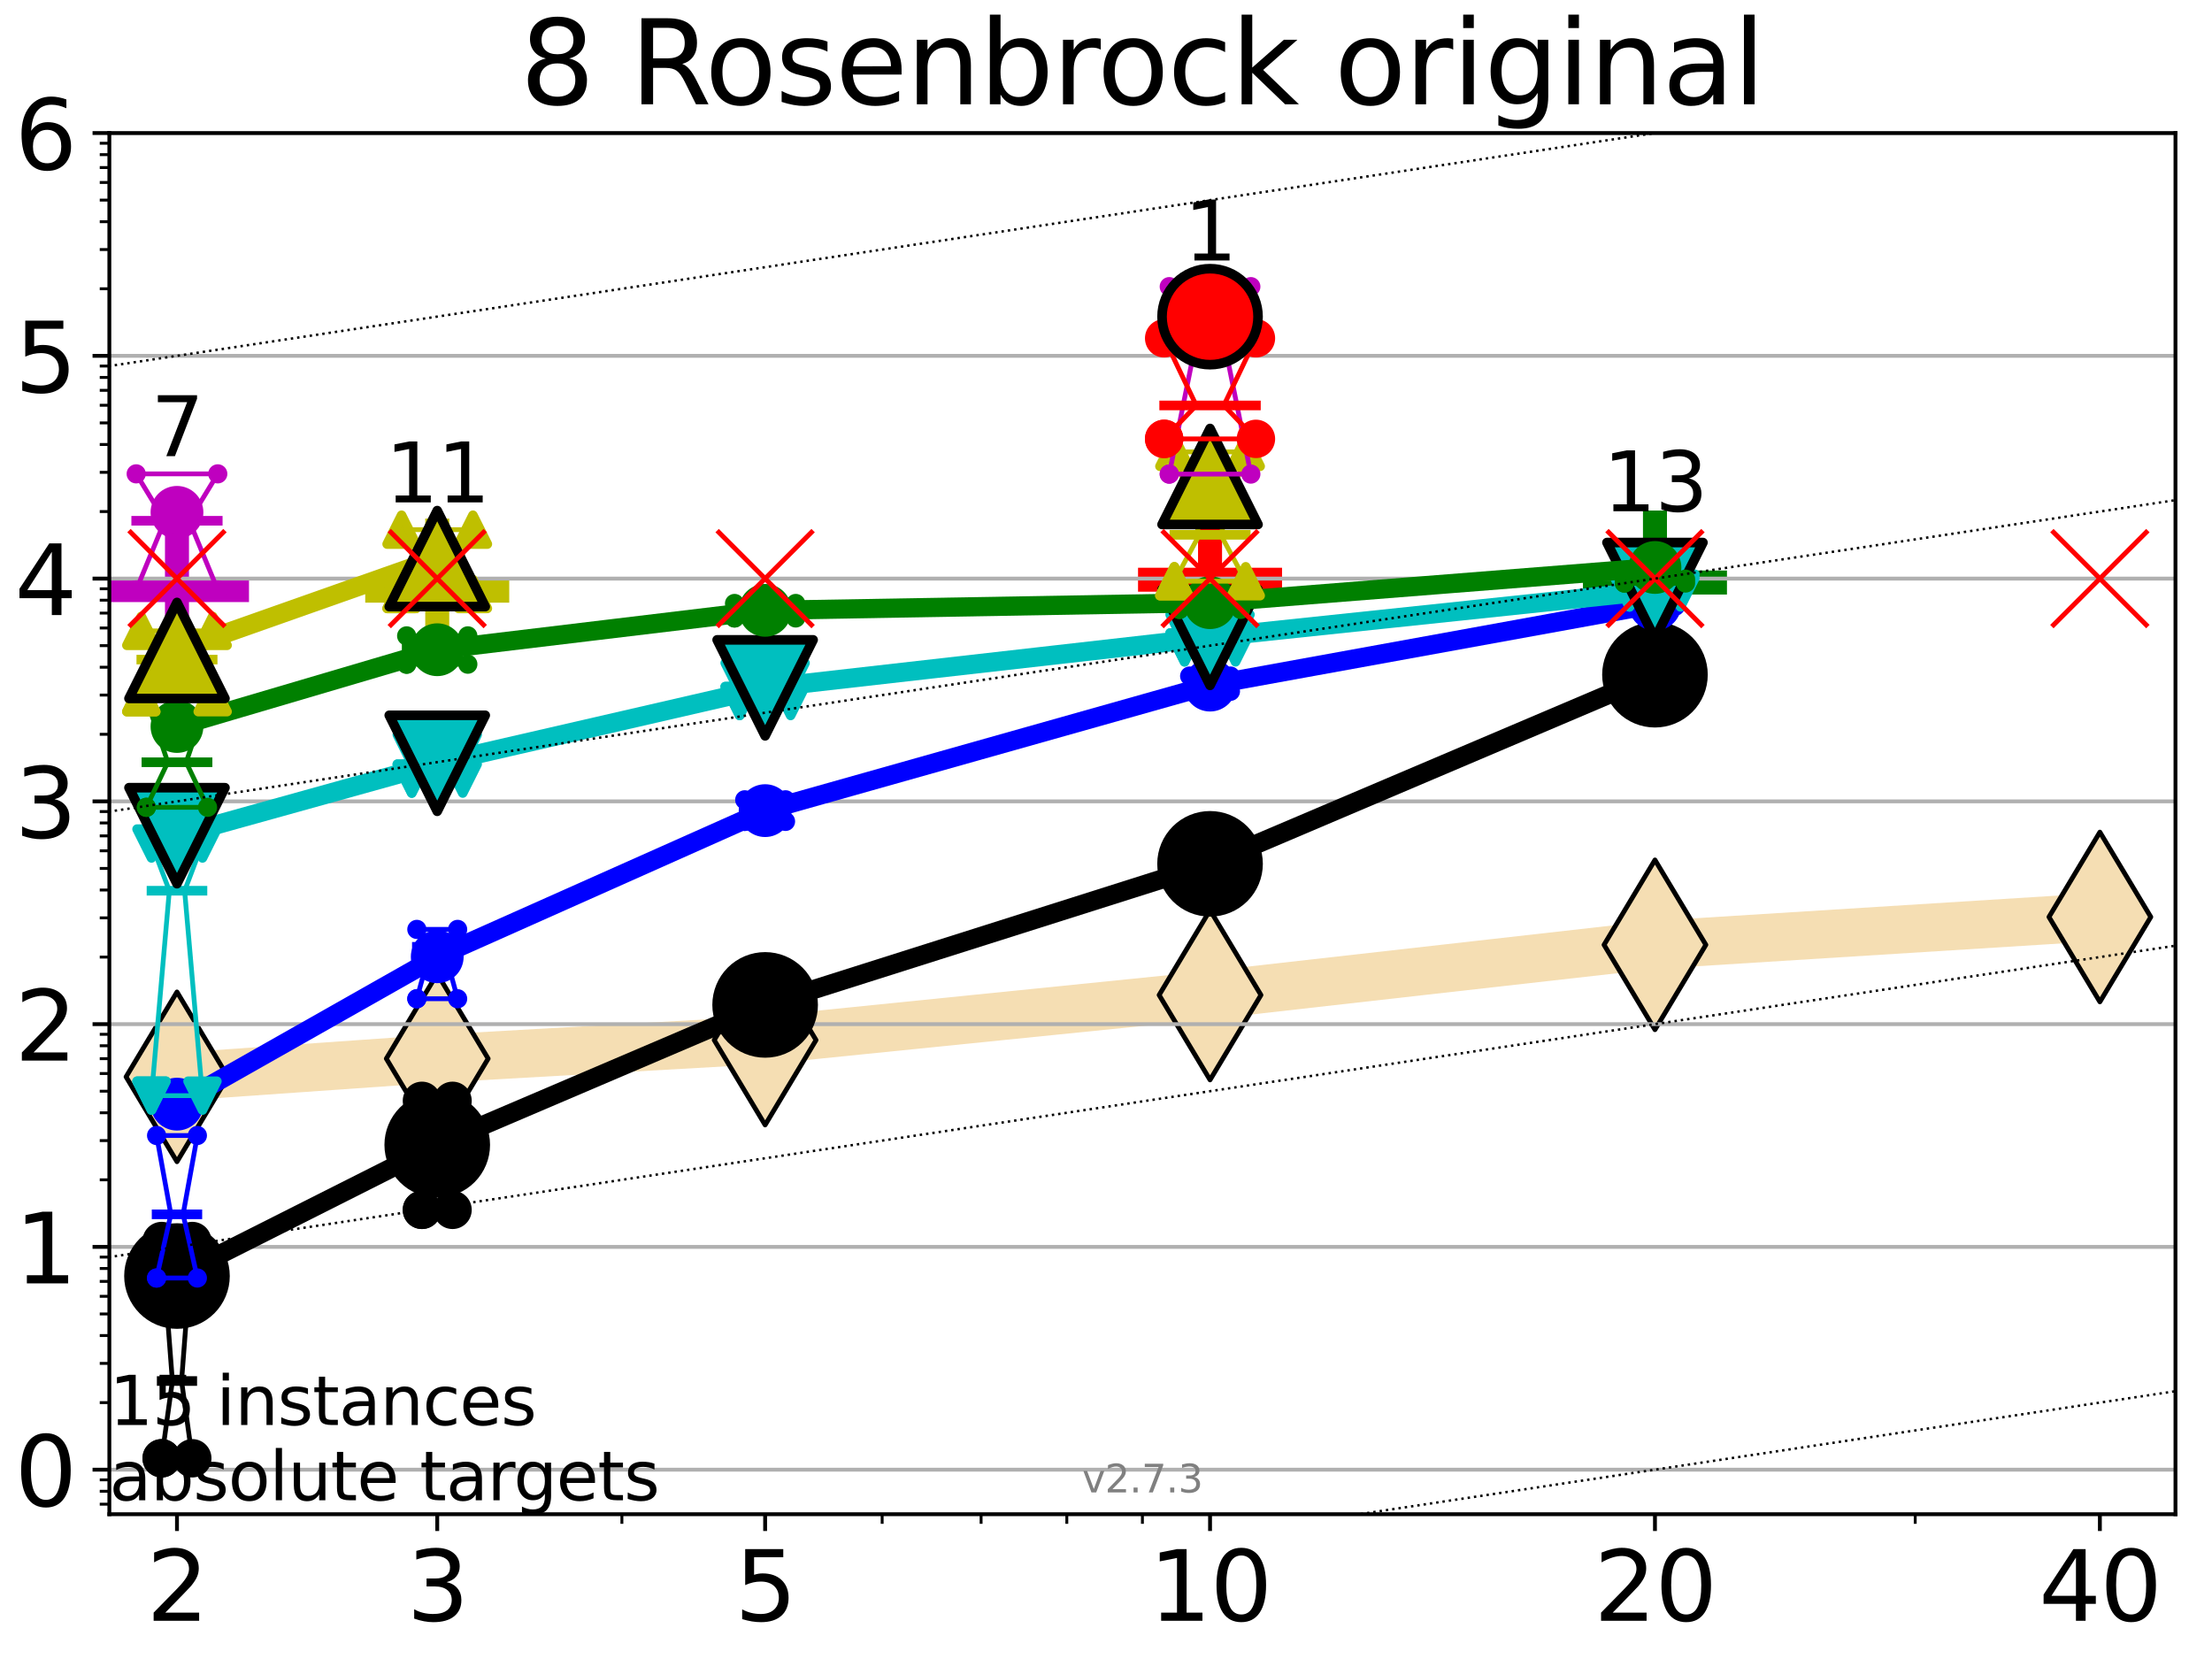 <?xml version="1.0" encoding="utf-8" standalone="no"?>
<!DOCTYPE svg PUBLIC "-//W3C//DTD SVG 1.1//EN"
  "http://www.w3.org/Graphics/SVG/1.1/DTD/svg11.dtd">
<svg xmlns:xlink="http://www.w3.org/1999/xlink" width="460.8pt" height="345.6pt" viewBox="0 0 460.8 345.6" xmlns="http://www.w3.org/2000/svg" version="1.1">
 <defs>
  <style type="text/css">*{stroke-linejoin: round; stroke-linecap: butt}</style>
 </defs>
 <g id="figure_1">
  <g id="patch_1">
   <path d="M 0 345.6 
L 460.8 345.6 
L 460.8 0 
L 0 0 
z
" style="fill: #ffffff"/>
  </g>
  <g id="axes_1">
   <g id="patch_2">
    <path d="M 22.78 315.44 
L 453.192 315.44 
L 453.192 27.72 
L 22.78 27.72 
z
" style="fill: #ffffff"/>
   </g>
   <g id="line2d_1">
    <path d="M 36.868 224.324 
L 91.085 220.534 
L 159.39 216.669 
L 252.074 207.283 
L 344.758 196.824 
L 437.443 191.024 
" clip-path="url(#p6f39b3801b)" style="fill: none; stroke: #f5deb3; stroke-width: 10; stroke-linecap: square"/>
    <defs>
     <path id="mf76bbc07e8" d="M -0 17.678 
L 10.607 0 
L 0 -17.678 
L -10.607 -0 
z
" style="stroke: #000000; stroke-linejoin: miter"/>
    </defs>
    <g clip-path="url(#p6f39b3801b)">
     <use xlink:href="#mf76bbc07e8" x="36.868" y="224.324" style="fill: #f5deb3; stroke: #000000; stroke-linejoin: miter"/>
     <use xlink:href="#mf76bbc07e8" x="91.085" y="220.534" style="fill: #f5deb3; stroke: #000000; stroke-linejoin: miter"/>
     <use xlink:href="#mf76bbc07e8" x="159.39" y="216.669" style="fill: #f5deb3; stroke: #000000; stroke-linejoin: miter"/>
     <use xlink:href="#mf76bbc07e8" x="252.074" y="207.283" style="fill: #f5deb3; stroke: #000000; stroke-linejoin: miter"/>
     <use xlink:href="#mf76bbc07e8" x="344.758" y="196.824" style="fill: #f5deb3; stroke: #000000; stroke-linejoin: miter"/>
     <use xlink:href="#mf76bbc07e8" x="437.443" y="191.024" style="fill: #f5deb3; stroke: #000000; stroke-linejoin: miter"/>
    </g>
   </g>
   <g id="line2d_2">
    <defs>
     <path id="mc0e69bf2fa" d="M -15 0 
L 15 0 
M 0 15 
L 0 -15 
" style="stroke: #008000; stroke-width: 5"/>
    </defs>
    <g clip-path="url(#p6f39b3801b)">
     <use xlink:href="#mc0e69bf2fa" x="344.758" y="121.355" style="fill: #008000; stroke: #008000; stroke-width: 5"/>
    </g>
   </g>
   <g id="line2d_3">
    <defs>
     <path id="m6d3df498b5" d="M -15 0 
L 15 0 
M 0 15 
L 0 -15 
" style="stroke: #bf00bf; stroke-width: 5"/>
    </defs>
    <g clip-path="url(#p6f39b3801b)">
     <use xlink:href="#m6d3df498b5" x="36.868" y="122.918" style="fill: #bf00bf; stroke: #bf00bf; stroke-width: 5"/>
    </g>
   </g>
   <g id="line2d_4">
    <defs>
     <path id="mc0cc26dda1" d="M -15 0 
L 15 0 
M 0 15 
L 0 -15 
" style="stroke: #bfbf00; stroke-width: 5"/>
    </defs>
    <g clip-path="url(#p6f39b3801b)">
     <use xlink:href="#mc0cc26dda1" x="91.085" y="123.042" style="fill: #bfbf00; stroke: #bfbf00; stroke-width: 5"/>
    </g>
   </g>
   <g id="line2d_5">
    <defs>
     <path id="m15decaae65" d="M -15 0 
L 15 0 
M 0 15 
L 0 -15 
" style="stroke: #ff0000; stroke-width: 5"/>
    </defs>
    <g clip-path="url(#p6f39b3801b)">
     <use xlink:href="#m15decaae65" x="252.074" y="120.767" style="fill: #ff0000; stroke: #ff0000; stroke-width: 5"/>
    </g>
   </g>
   <g id="matplotlib.axis_1">
    <g id="xtick_1">
     <g id="line2d_6">
      <defs>
       <path id="m063c1e6623" d="M 0 0 
L 0 3.5 
" style="stroke: #000000; stroke-width: 0.8"/>
      </defs>
      <g>
       <use xlink:href="#m063c1e6623" x="36.868" y="315.44" style="stroke: #000000; stroke-width: 0.8"/>
      </g>
     </g>
     <g id="text_1">
      <!-- 2 -->
      <g transform="translate(30.506 337.637) scale(0.2 -0.2)">
       <defs>
        <path id="DejaVuSans-32" d="M 1228 531 
L 3431 531 
L 3431 0 
L 469 0 
L 469 531 
Q 828 903 1448 1529 
Q 2069 2156 2228 2338 
Q 2531 2678 2651 2914 
Q 2772 3150 2772 3378 
Q 2772 3750 2511 3984 
Q 2250 4219 1831 4219 
Q 1534 4219 1204 4116 
Q 875 4013 500 3803 
L 500 4441 
Q 881 4594 1212 4672 
Q 1544 4750 1819 4750 
Q 2544 4750 2975 4387 
Q 3406 4025 3406 3419 
Q 3406 3131 3298 2873 
Q 3191 2616 2906 2266 
Q 2828 2175 2409 1742 
Q 1991 1309 1228 531 
z
" transform="scale(0.016)"/>
       </defs>
       <use xlink:href="#DejaVuSans-32"/>
      </g>
     </g>
    </g>
    <g id="xtick_2">
     <g id="line2d_7">
      <g>
       <use xlink:href="#m063c1e6623" x="91.085" y="315.44" style="stroke: #000000; stroke-width: 0.8"/>
      </g>
     </g>
     <g id="text_2">
      <!-- 3 -->
      <g transform="translate(84.723 337.637) scale(0.2 -0.2)">
       <defs>
        <path id="DejaVuSans-33" d="M 2597 2516 
Q 3050 2419 3304 2112 
Q 3559 1806 3559 1356 
Q 3559 666 3084 287 
Q 2609 -91 1734 -91 
Q 1441 -91 1130 -33 
Q 819 25 488 141 
L 488 750 
Q 750 597 1062 519 
Q 1375 441 1716 441 
Q 2309 441 2620 675 
Q 2931 909 2931 1356 
Q 2931 1769 2642 2001 
Q 2353 2234 1838 2234 
L 1294 2234 
L 1294 2753 
L 1863 2753 
Q 2328 2753 2575 2939 
Q 2822 3125 2822 3475 
Q 2822 3834 2567 4026 
Q 2313 4219 1838 4219 
Q 1578 4219 1281 4162 
Q 984 4106 628 3988 
L 628 4550 
Q 988 4650 1302 4700 
Q 1616 4750 1894 4750 
Q 2613 4750 3031 4423 
Q 3450 4097 3450 3541 
Q 3450 3153 3228 2886 
Q 3006 2619 2597 2516 
z
" transform="scale(0.016)"/>
       </defs>
       <use xlink:href="#DejaVuSans-33"/>
      </g>
     </g>
    </g>
    <g id="xtick_3">
     <g id="line2d_8">
      <g>
       <use xlink:href="#m063c1e6623" x="159.39" y="315.44" style="stroke: #000000; stroke-width: 0.8"/>
      </g>
     </g>
     <g id="text_3">
      <!-- 5 -->
      <g transform="translate(153.028 337.637) scale(0.2 -0.2)">
       <defs>
        <path id="DejaVuSans-35" d="M 691 4666 
L 3169 4666 
L 3169 4134 
L 1269 4134 
L 1269 2991 
Q 1406 3038 1543 3061 
Q 1681 3084 1819 3084 
Q 2600 3084 3056 2656 
Q 3513 2228 3513 1497 
Q 3513 744 3044 326 
Q 2575 -91 1722 -91 
Q 1428 -91 1123 -41 
Q 819 9 494 109 
L 494 744 
Q 775 591 1075 516 
Q 1375 441 1709 441 
Q 2250 441 2565 725 
Q 2881 1009 2881 1497 
Q 2881 1984 2565 2268 
Q 2250 2553 1709 2553 
Q 1456 2553 1204 2497 
Q 953 2441 691 2322 
L 691 4666 
z
" transform="scale(0.016)"/>
       </defs>
       <use xlink:href="#DejaVuSans-35"/>
      </g>
     </g>
    </g>
    <g id="xtick_4">
     <g id="line2d_9">
      <g>
       <use xlink:href="#m063c1e6623" x="252.074" y="315.44" style="stroke: #000000; stroke-width: 0.8"/>
      </g>
     </g>
     <g id="text_4">
      <!-- 10 -->
      <g transform="translate(239.349 337.637) scale(0.2 -0.2)">
       <defs>
        <path id="DejaVuSans-31" d="M 794 531 
L 1825 531 
L 1825 4091 
L 703 3866 
L 703 4441 
L 1819 4666 
L 2450 4666 
L 2450 531 
L 3481 531 
L 3481 0 
L 794 0 
L 794 531 
z
" transform="scale(0.016)"/>
        <path id="DejaVuSans-30" d="M 2034 4250 
Q 1547 4250 1301 3770 
Q 1056 3291 1056 2328 
Q 1056 1369 1301 889 
Q 1547 409 2034 409 
Q 2525 409 2770 889 
Q 3016 1369 3016 2328 
Q 3016 3291 2770 3770 
Q 2525 4250 2034 4250 
z
M 2034 4750 
Q 2819 4750 3233 4129 
Q 3647 3509 3647 2328 
Q 3647 1150 3233 529 
Q 2819 -91 2034 -91 
Q 1250 -91 836 529 
Q 422 1150 422 2328 
Q 422 3509 836 4129 
Q 1250 4750 2034 4750 
z
" transform="scale(0.016)"/>
       </defs>
       <use xlink:href="#DejaVuSans-31"/>
       <use xlink:href="#DejaVuSans-30" transform="translate(63.623 0)"/>
      </g>
     </g>
    </g>
    <g id="xtick_5">
     <g id="line2d_10">
      <g>
       <use xlink:href="#m063c1e6623" x="344.758" y="315.44" style="stroke: #000000; stroke-width: 0.8"/>
      </g>
     </g>
     <g id="text_5">
      <!-- 20 -->
      <g transform="translate(332.033 337.637) scale(0.2 -0.2)">
       <use xlink:href="#DejaVuSans-32"/>
       <use xlink:href="#DejaVuSans-30" transform="translate(63.623 0)"/>
      </g>
     </g>
    </g>
    <g id="xtick_6">
     <g id="line2d_11">
      <g>
       <use xlink:href="#m063c1e6623" x="437.443" y="315.44" style="stroke: #000000; stroke-width: 0.8"/>
      </g>
     </g>
     <g id="text_6">
      <!-- 40 -->
      <g transform="translate(424.718 337.637) scale(0.2 -0.2)">
       <defs>
        <path id="DejaVuSans-34" d="M 2419 4116 
L 825 1625 
L 2419 1625 
L 2419 4116 
z
M 2253 4666 
L 3047 4666 
L 3047 1625 
L 3713 1625 
L 3713 1100 
L 3047 1100 
L 3047 0 
L 2419 0 
L 2419 1100 
L 313 1100 
L 313 1709 
L 2253 4666 
z
" transform="scale(0.016)"/>
       </defs>
       <use xlink:href="#DejaVuSans-34"/>
       <use xlink:href="#DejaVuSans-30" transform="translate(63.623 0)"/>
      </g>
     </g>
    </g>
    <g id="xtick_7">
     <g id="line2d_12">
      <defs>
       <path id="m5299fd2533" d="M 0 0 
L 0 2 
" style="stroke: #000000; stroke-width: 0.6"/>
      </defs>
      <g>
       <use xlink:href="#m5299fd2533" x="129.552" y="315.44" style="stroke: #000000; stroke-width: 0.6"/>
      </g>
     </g>
    </g>
    <g id="xtick_8">
     <g id="line2d_13">
      <g>
       <use xlink:href="#m5299fd2533" x="183.769" y="315.44" style="stroke: #000000; stroke-width: 0.6"/>
      </g>
     </g>
    </g>
    <g id="xtick_9">
     <g id="line2d_14">
      <g>
       <use xlink:href="#m5299fd2533" x="204.381" y="315.44" style="stroke: #000000; stroke-width: 0.6"/>
      </g>
     </g>
    </g>
    <g id="xtick_10">
     <g id="line2d_15">
      <g>
       <use xlink:href="#m5299fd2533" x="222.237" y="315.44" style="stroke: #000000; stroke-width: 0.6"/>
      </g>
     </g>
    </g>
    <g id="xtick_11">
     <g id="line2d_16">
      <g>
       <use xlink:href="#m5299fd2533" x="237.986" y="315.44" style="stroke: #000000; stroke-width: 0.6"/>
      </g>
     </g>
    </g>
    <g id="xtick_12">
     <g id="line2d_17">
      <g>
       <use xlink:href="#m5299fd2533" x="398.975" y="315.44" style="stroke: #000000; stroke-width: 0.6"/>
      </g>
     </g>
    </g>
   </g>
   <g id="matplotlib.axis_2">
    <g id="ytick_1">
     <g id="line2d_18">
      <path d="M 22.78 306.159 
L 453.192 306.159 
" clip-path="url(#p6f39b3801b)" style="fill: none; stroke: #b0b0b0; stroke-width: 0.8; stroke-linecap: square"/>
     </g>
     <g id="line2d_19">
      <defs>
       <path id="m8043ba7666" d="M 0 0 
L -3.5 0 
" style="stroke: #000000; stroke-width: 0.8"/>
      </defs>
      <g>
       <use xlink:href="#m8043ba7666" x="22.78" y="306.159" style="stroke: #000000; stroke-width: 0.8"/>
      </g>
     </g>
     <g id="text_7">
      <!-- 0 -->
      <g transform="translate(3.055 313.757) scale(0.2 -0.2)">
       <use xlink:href="#DejaVuSans-30"/>
      </g>
     </g>
    </g>
    <g id="ytick_2">
     <g id="line2d_20">
      <path d="M 22.78 259.752 
L 453.192 259.752 
" clip-path="url(#p6f39b3801b)" style="fill: none; stroke: #b0b0b0; stroke-width: 0.8; stroke-linecap: square"/>
     </g>
     <g id="line2d_21">
      <g>
       <use xlink:href="#m8043ba7666" x="22.78" y="259.752" style="stroke: #000000; stroke-width: 0.8"/>
      </g>
     </g>
     <g id="text_8">
      <!-- 1 -->
      <g transform="translate(3.055 267.351) scale(0.2 -0.2)">
       <use xlink:href="#DejaVuSans-31"/>
      </g>
     </g>
    </g>
    <g id="ytick_3">
     <g id="line2d_22">
      <path d="M 22.78 213.346 
L 453.192 213.346 
" clip-path="url(#p6f39b3801b)" style="fill: none; stroke: #b0b0b0; stroke-width: 0.8; stroke-linecap: square"/>
     </g>
     <g id="line2d_23">
      <g>
       <use xlink:href="#m8043ba7666" x="22.78" y="213.346" style="stroke: #000000; stroke-width: 0.8"/>
      </g>
     </g>
     <g id="text_9">
      <!-- 2 -->
      <g transform="translate(3.055 220.944) scale(0.2 -0.2)">
       <use xlink:href="#DejaVuSans-32"/>
      </g>
     </g>
    </g>
    <g id="ytick_4">
     <g id="line2d_24">
      <path d="M 22.78 166.939 
L 453.192 166.939 
" clip-path="url(#p6f39b3801b)" style="fill: none; stroke: #b0b0b0; stroke-width: 0.8; stroke-linecap: square"/>
     </g>
     <g id="line2d_25">
      <g>
       <use xlink:href="#m8043ba7666" x="22.78" y="166.939" style="stroke: #000000; stroke-width: 0.8"/>
      </g>
     </g>
     <g id="text_10">
      <!-- 3 -->
      <g transform="translate(3.055 174.538) scale(0.2 -0.2)">
       <use xlink:href="#DejaVuSans-33"/>
      </g>
     </g>
    </g>
    <g id="ytick_5">
     <g id="line2d_26">
      <path d="M 22.78 120.533 
L 453.192 120.533 
" clip-path="url(#p6f39b3801b)" style="fill: none; stroke: #b0b0b0; stroke-width: 0.8; stroke-linecap: square"/>
     </g>
     <g id="line2d_27">
      <g>
       <use xlink:href="#m8043ba7666" x="22.78" y="120.533" style="stroke: #000000; stroke-width: 0.8"/>
      </g>
     </g>
     <g id="text_11">
      <!-- 4 -->
      <g transform="translate(3.055 128.131) scale(0.2 -0.2)">
       <use xlink:href="#DejaVuSans-34"/>
      </g>
     </g>
    </g>
    <g id="ytick_6">
     <g id="line2d_28">
      <path d="M 22.78 74.126 
L 453.192 74.126 
" clip-path="url(#p6f39b3801b)" style="fill: none; stroke: #b0b0b0; stroke-width: 0.8; stroke-linecap: square"/>
     </g>
     <g id="line2d_29">
      <g>
       <use xlink:href="#m8043ba7666" x="22.78" y="74.126" style="stroke: #000000; stroke-width: 0.8"/>
      </g>
     </g>
     <g id="text_12">
      <!-- 5 -->
      <g transform="translate(3.055 81.725) scale(0.2 -0.2)">
       <use xlink:href="#DejaVuSans-35"/>
      </g>
     </g>
    </g>
    <g id="ytick_7">
     <g id="line2d_30">
      <path d="M 22.78 27.72 
L 453.192 27.72 
" clip-path="url(#p6f39b3801b)" style="fill: none; stroke: #b0b0b0; stroke-width: 0.8; stroke-linecap: square"/>
     </g>
     <g id="line2d_31">
      <g>
       <use xlink:href="#m8043ba7666" x="22.78" y="27.72" style="stroke: #000000; stroke-width: 0.8"/>
      </g>
     </g>
     <g id="text_13">
      <!-- 6 -->
      <g transform="translate(3.055 35.318) scale(0.2 -0.2)">
       <defs>
        <path id="DejaVuSans-36" d="M 2113 2584 
Q 1688 2584 1439 2293 
Q 1191 2003 1191 1497 
Q 1191 994 1439 701 
Q 1688 409 2113 409 
Q 2538 409 2786 701 
Q 3034 994 3034 1497 
Q 3034 2003 2786 2293 
Q 2538 2584 2113 2584 
z
M 3366 4563 
L 3366 3988 
Q 3128 4100 2886 4159 
Q 2644 4219 2406 4219 
Q 1781 4219 1451 3797 
Q 1122 3375 1075 2522 
Q 1259 2794 1537 2939 
Q 1816 3084 2150 3084 
Q 2853 3084 3261 2657 
Q 3669 2231 3669 1497 
Q 3669 778 3244 343 
Q 2819 -91 2113 -91 
Q 1303 -91 875 529 
Q 447 1150 447 2328 
Q 447 3434 972 4092 
Q 1497 4750 2381 4750 
Q 2619 4750 2861 4703 
Q 3103 4656 3366 4563 
z
" transform="scale(0.016)"/>
       </defs>
       <use xlink:href="#DejaVuSans-36"/>
      </g>
     </g>
    </g>
    <g id="ytick_8">
     <g id="line2d_32">
      <defs>
       <path id="m220a8a17bd" d="M 0 0 
L -2 0 
" style="stroke: #000000; stroke-width: 0.6"/>
      </defs>
      <g>
       <use xlink:href="#m220a8a17bd" x="22.78" y="313.347" style="stroke: #000000; stroke-width: 0.6"/>
      </g>
     </g>
    </g>
    <g id="ytick_9">
     <g id="line2d_33">
      <g>
       <use xlink:href="#m220a8a17bd" x="22.78" y="310.656" style="stroke: #000000; stroke-width: 0.6"/>
      </g>
     </g>
    </g>
    <g id="ytick_10">
     <g id="line2d_34">
      <g>
       <use xlink:href="#m220a8a17bd" x="22.78" y="308.282" style="stroke: #000000; stroke-width: 0.6"/>
      </g>
     </g>
    </g>
    <g id="ytick_11">
     <g id="line2d_35">
      <g>
       <use xlink:href="#m220a8a17bd" x="22.78" y="292.189" style="stroke: #000000; stroke-width: 0.6"/>
      </g>
     </g>
    </g>
    <g id="ytick_12">
     <g id="line2d_36">
      <g>
       <use xlink:href="#m220a8a17bd" x="22.78" y="284.017" style="stroke: #000000; stroke-width: 0.6"/>
      </g>
     </g>
    </g>
    <g id="ytick_13">
     <g id="line2d_37">
      <g>
       <use xlink:href="#m220a8a17bd" x="22.78" y="278.219" style="stroke: #000000; stroke-width: 0.6"/>
      </g>
     </g>
    </g>
    <g id="ytick_14">
     <g id="line2d_38">
      <g>
       <use xlink:href="#m220a8a17bd" x="22.78" y="273.722" style="stroke: #000000; stroke-width: 0.6"/>
      </g>
     </g>
    </g>
    <g id="ytick_15">
     <g id="line2d_39">
      <g>
       <use xlink:href="#m220a8a17bd" x="22.78" y="270.047" style="stroke: #000000; stroke-width: 0.6"/>
      </g>
     </g>
    </g>
    <g id="ytick_16">
     <g id="line2d_40">
      <g>
       <use xlink:href="#m220a8a17bd" x="22.78" y="266.941" style="stroke: #000000; stroke-width: 0.6"/>
      </g>
     </g>
    </g>
    <g id="ytick_17">
     <g id="line2d_41">
      <g>
       <use xlink:href="#m220a8a17bd" x="22.78" y="264.25" style="stroke: #000000; stroke-width: 0.6"/>
      </g>
     </g>
    </g>
    <g id="ytick_18">
     <g id="line2d_42">
      <g>
       <use xlink:href="#m220a8a17bd" x="22.78" y="261.876" style="stroke: #000000; stroke-width: 0.6"/>
      </g>
     </g>
    </g>
    <g id="ytick_19">
     <g id="line2d_43">
      <g>
       <use xlink:href="#m220a8a17bd" x="22.78" y="245.783" style="stroke: #000000; stroke-width: 0.6"/>
      </g>
     </g>
    </g>
    <g id="ytick_20">
     <g id="line2d_44">
      <g>
       <use xlink:href="#m220a8a17bd" x="22.78" y="237.611" style="stroke: #000000; stroke-width: 0.6"/>
      </g>
     </g>
    </g>
    <g id="ytick_21">
     <g id="line2d_45">
      <g>
       <use xlink:href="#m220a8a17bd" x="22.78" y="231.813" style="stroke: #000000; stroke-width: 0.6"/>
      </g>
     </g>
    </g>
    <g id="ytick_22">
     <g id="line2d_46">
      <g>
       <use xlink:href="#m220a8a17bd" x="22.78" y="227.316" style="stroke: #000000; stroke-width: 0.6"/>
      </g>
     </g>
    </g>
    <g id="ytick_23">
     <g id="line2d_47">
      <g>
       <use xlink:href="#m220a8a17bd" x="22.78" y="223.641" style="stroke: #000000; stroke-width: 0.6"/>
      </g>
     </g>
    </g>
    <g id="ytick_24">
     <g id="line2d_48">
      <g>
       <use xlink:href="#m220a8a17bd" x="22.78" y="220.534" style="stroke: #000000; stroke-width: 0.6"/>
      </g>
     </g>
    </g>
    <g id="ytick_25">
     <g id="line2d_49">
      <g>
       <use xlink:href="#m220a8a17bd" x="22.78" y="217.843" style="stroke: #000000; stroke-width: 0.6"/>
      </g>
     </g>
    </g>
    <g id="ytick_26">
     <g id="line2d_50">
      <g>
       <use xlink:href="#m220a8a17bd" x="22.78" y="215.469" style="stroke: #000000; stroke-width: 0.6"/>
      </g>
     </g>
    </g>
    <g id="ytick_27">
     <g id="line2d_51">
      <g>
       <use xlink:href="#m220a8a17bd" x="22.78" y="199.376" style="stroke: #000000; stroke-width: 0.6"/>
      </g>
     </g>
    </g>
    <g id="ytick_28">
     <g id="line2d_52">
      <g>
       <use xlink:href="#m220a8a17bd" x="22.78" y="191.204" style="stroke: #000000; stroke-width: 0.6"/>
      </g>
     </g>
    </g>
    <g id="ytick_29">
     <g id="line2d_53">
      <g>
       <use xlink:href="#m220a8a17bd" x="22.78" y="185.406" style="stroke: #000000; stroke-width: 0.6"/>
      </g>
     </g>
    </g>
    <g id="ytick_30">
     <g id="line2d_54">
      <g>
       <use xlink:href="#m220a8a17bd" x="22.78" y="180.909" style="stroke: #000000; stroke-width: 0.6"/>
      </g>
     </g>
    </g>
    <g id="ytick_31">
     <g id="line2d_55">
      <g>
       <use xlink:href="#m220a8a17bd" x="22.78" y="177.235" style="stroke: #000000; stroke-width: 0.6"/>
      </g>
     </g>
    </g>
    <g id="ytick_32">
     <g id="line2d_56">
      <g>
       <use xlink:href="#m220a8a17bd" x="22.78" y="174.128" style="stroke: #000000; stroke-width: 0.6"/>
      </g>
     </g>
    </g>
    <g id="ytick_33">
     <g id="line2d_57">
      <g>
       <use xlink:href="#m220a8a17bd" x="22.78" y="171.437" style="stroke: #000000; stroke-width: 0.6"/>
      </g>
     </g>
    </g>
    <g id="ytick_34">
     <g id="line2d_58">
      <g>
       <use xlink:href="#m220a8a17bd" x="22.78" y="169.063" style="stroke: #000000; stroke-width: 0.6"/>
      </g>
     </g>
    </g>
    <g id="ytick_35">
     <g id="line2d_59">
      <g>
       <use xlink:href="#m220a8a17bd" x="22.78" y="152.97" style="stroke: #000000; stroke-width: 0.6"/>
      </g>
     </g>
    </g>
    <g id="ytick_36">
     <g id="line2d_60">
      <g>
       <use xlink:href="#m220a8a17bd" x="22.78" y="144.798" style="stroke: #000000; stroke-width: 0.6"/>
      </g>
     </g>
    </g>
    <g id="ytick_37">
     <g id="line2d_61">
      <g>
       <use xlink:href="#m220a8a17bd" x="22.78" y="139" style="stroke: #000000; stroke-width: 0.6"/>
      </g>
     </g>
    </g>
    <g id="ytick_38">
     <g id="line2d_62">
      <g>
       <use xlink:href="#m220a8a17bd" x="22.78" y="134.503" style="stroke: #000000; stroke-width: 0.6"/>
      </g>
     </g>
    </g>
    <g id="ytick_39">
     <g id="line2d_63">
      <g>
       <use xlink:href="#m220a8a17bd" x="22.78" y="130.828" style="stroke: #000000; stroke-width: 0.6"/>
      </g>
     </g>
    </g>
    <g id="ytick_40">
     <g id="line2d_64">
      <g>
       <use xlink:href="#m220a8a17bd" x="22.78" y="127.721" style="stroke: #000000; stroke-width: 0.6"/>
      </g>
     </g>
    </g>
    <g id="ytick_41">
     <g id="line2d_65">
      <g>
       <use xlink:href="#m220a8a17bd" x="22.78" y="125.03" style="stroke: #000000; stroke-width: 0.6"/>
      </g>
     </g>
    </g>
    <g id="ytick_42">
     <g id="line2d_66">
      <g>
       <use xlink:href="#m220a8a17bd" x="22.78" y="122.656" style="stroke: #000000; stroke-width: 0.6"/>
      </g>
     </g>
    </g>
    <g id="ytick_43">
     <g id="line2d_67">
      <g>
       <use xlink:href="#m220a8a17bd" x="22.78" y="106.563" style="stroke: #000000; stroke-width: 0.6"/>
      </g>
     </g>
    </g>
    <g id="ytick_44">
     <g id="line2d_68">
      <g>
       <use xlink:href="#m220a8a17bd" x="22.78" y="98.391" style="stroke: #000000; stroke-width: 0.6"/>
      </g>
     </g>
    </g>
    <g id="ytick_45">
     <g id="line2d_69">
      <g>
       <use xlink:href="#m220a8a17bd" x="22.78" y="92.593" style="stroke: #000000; stroke-width: 0.6"/>
      </g>
     </g>
    </g>
    <g id="ytick_46">
     <g id="line2d_70">
      <g>
       <use xlink:href="#m220a8a17bd" x="22.78" y="88.096" style="stroke: #000000; stroke-width: 0.6"/>
      </g>
     </g>
    </g>
    <g id="ytick_47">
     <g id="line2d_71">
      <g>
       <use xlink:href="#m220a8a17bd" x="22.78" y="84.422" style="stroke: #000000; stroke-width: 0.6"/>
      </g>
     </g>
    </g>
    <g id="ytick_48">
     <g id="line2d_72">
      <g>
       <use xlink:href="#m220a8a17bd" x="22.78" y="81.315" style="stroke: #000000; stroke-width: 0.6"/>
      </g>
     </g>
    </g>
    <g id="ytick_49">
     <g id="line2d_73">
      <g>
       <use xlink:href="#m220a8a17bd" x="22.78" y="78.624" style="stroke: #000000; stroke-width: 0.6"/>
      </g>
     </g>
    </g>
    <g id="ytick_50">
     <g id="line2d_74">
      <g>
       <use xlink:href="#m220a8a17bd" x="22.78" y="76.25" style="stroke: #000000; stroke-width: 0.6"/>
      </g>
     </g>
    </g>
    <g id="ytick_51">
     <g id="line2d_75">
      <g>
       <use xlink:href="#m220a8a17bd" x="22.78" y="60.157" style="stroke: #000000; stroke-width: 0.6"/>
      </g>
     </g>
    </g>
    <g id="ytick_52">
     <g id="line2d_76">
      <g>
       <use xlink:href="#m220a8a17bd" x="22.78" y="51.985" style="stroke: #000000; stroke-width: 0.6"/>
      </g>
     </g>
    </g>
    <g id="ytick_53">
     <g id="line2d_77">
      <g>
       <use xlink:href="#m220a8a17bd" x="22.78" y="46.187" style="stroke: #000000; stroke-width: 0.6"/>
      </g>
     </g>
    </g>
    <g id="ytick_54">
     <g id="line2d_78">
      <g>
       <use xlink:href="#m220a8a17bd" x="22.78" y="41.69" style="stroke: #000000; stroke-width: 0.6"/>
      </g>
     </g>
    </g>
    <g id="ytick_55">
     <g id="line2d_79">
      <g>
       <use xlink:href="#m220a8a17bd" x="22.78" y="38.015" style="stroke: #000000; stroke-width: 0.6"/>
      </g>
     </g>
    </g>
    <g id="ytick_56">
     <g id="line2d_80">
      <g>
       <use xlink:href="#m220a8a17bd" x="22.78" y="34.908" style="stroke: #000000; stroke-width: 0.6"/>
      </g>
     </g>
    </g>
    <g id="ytick_57">
     <g id="line2d_81">
      <g>
       <use xlink:href="#m220a8a17bd" x="22.78" y="32.217" style="stroke: #000000; stroke-width: 0.6"/>
      </g>
     </g>
    </g>
    <g id="ytick_58">
     <g id="line2d_82">
      <g>
       <use xlink:href="#m220a8a17bd" x="22.78" y="29.843" style="stroke: #000000; stroke-width: 0.6"/>
      </g>
     </g>
    </g>
   </g>
   <g id="line2d_83">
    <path d="M 33.682 303.785 
L 35.912 287.692 
L 33.682 258.53 
L 40.054 258.53 
L 37.824 287.692 
L 40.054 303.785 
L 33.682 303.785 
" clip-path="url(#p6f39b3801b)" style="fill: none; stroke: #000000; stroke-linecap: square"/>
   </g>
   <g id="line2d_84">
    <path d="M 33.682 303.785 
L 40.054 303.785 
L 40.054 258.53 
L 33.682 258.53 
L 33.682 303.785 
" clip-path="url(#p6f39b3801b)" style="fill: none"/>
    <defs>
     <path id="m9cc07fdc4e" d="M 0 3 
C 0.796 3 1.559 2.684 2.121 2.121 
C 2.684 1.559 3 0.796 3 0 
C 3 -0.796 2.684 -1.559 2.121 -2.121 
C 1.559 -2.684 0.796 -3 0 -3 
C -0.796 -3 -1.559 -2.684 -2.121 -2.121 
C -2.684 -1.559 -3 -0.796 -3 0 
C -3 0.796 -2.684 1.559 -2.121 2.121 
C -1.559 2.684 -0.796 3 0 3 
z
" style="stroke: #000000; stroke-width: 2"/>
    </defs>
    <g clip-path="url(#p6f39b3801b)">
     <use xlink:href="#m9cc07fdc4e" x="33.682" y="303.785" style="stroke: #000000; stroke-width: 2"/>
     <use xlink:href="#m9cc07fdc4e" x="40.054" y="303.785" style="stroke: #000000; stroke-width: 2"/>
     <use xlink:href="#m9cc07fdc4e" x="40.054" y="258.53" style="stroke: #000000; stroke-width: 2"/>
     <use xlink:href="#m9cc07fdc4e" x="33.682" y="258.53" style="stroke: #000000; stroke-width: 2"/>
     <use xlink:href="#m9cc07fdc4e" x="33.682" y="303.785" style="stroke: #000000; stroke-width: 2"/>
    </g>
   </g>
   <g id="line2d_85">
    <path d="M 33.682 287.692 
L 40.054 287.692 
" clip-path="url(#p6f39b3801b)" style="fill: none; stroke: #000000; stroke-width: 2; stroke-linecap: square"/>
   </g>
   <g id="line2d_86">
    <path d="M 87.899 252.033 
L 90.129 243.26 
L 87.899 229.327 
L 94.271 229.327 
L 92.041 243.26 
L 94.271 252.033 
L 87.899 252.033 
" clip-path="url(#p6f39b3801b)" style="fill: none; stroke: #000000; stroke-linecap: square"/>
   </g>
   <g id="line2d_87">
    <path d="M 87.899 252.033 
L 94.271 252.033 
L 94.271 229.327 
L 87.899 229.327 
L 87.899 252.033 
" clip-path="url(#p6f39b3801b)" style="fill: none"/>
    <g clip-path="url(#p6f39b3801b)">
     <use xlink:href="#m9cc07fdc4e" x="87.899" y="252.033" style="stroke: #000000; stroke-width: 2"/>
     <use xlink:href="#m9cc07fdc4e" x="94.271" y="252.033" style="stroke: #000000; stroke-width: 2"/>
     <use xlink:href="#m9cc07fdc4e" x="94.271" y="229.327" style="stroke: #000000; stroke-width: 2"/>
     <use xlink:href="#m9cc07fdc4e" x="87.899" y="229.327" style="stroke: #000000; stroke-width: 2"/>
     <use xlink:href="#m9cc07fdc4e" x="87.899" y="252.033" style="stroke: #000000; stroke-width: 2"/>
    </g>
   </g>
   <g id="line2d_88">
    <path d="M 87.899 243.26 
L 94.271 243.26 
" clip-path="url(#p6f39b3801b)" style="fill: none; stroke: #000000; stroke-width: 2; stroke-linecap: square"/>
   </g>
   <g id="line2d_89">
    <path d="M 156.204 214.401 
L 158.434 207.72 
L 156.204 206.158 
L 162.576 206.158 
L 160.346 207.72 
L 162.576 214.401 
L 156.204 214.401 
" clip-path="url(#p6f39b3801b)" style="fill: none; stroke: #000000; stroke-linecap: square"/>
   </g>
   <g id="line2d_90">
    <path d="M 156.204 214.401 
L 162.576 214.401 
L 162.576 206.158 
L 156.204 206.158 
L 156.204 214.401 
" clip-path="url(#p6f39b3801b)" style="fill: none"/>
    <g clip-path="url(#p6f39b3801b)">
     <use xlink:href="#m9cc07fdc4e" x="156.204" y="214.401" style="stroke: #000000; stroke-width: 2"/>
     <use xlink:href="#m9cc07fdc4e" x="162.576" y="214.401" style="stroke: #000000; stroke-width: 2"/>
     <use xlink:href="#m9cc07fdc4e" x="162.576" y="206.158" style="stroke: #000000; stroke-width: 2"/>
     <use xlink:href="#m9cc07fdc4e" x="156.204" y="206.158" style="stroke: #000000; stroke-width: 2"/>
     <use xlink:href="#m9cc07fdc4e" x="156.204" y="214.401" style="stroke: #000000; stroke-width: 2"/>
    </g>
   </g>
   <g id="line2d_91">
    <path d="M 156.204 207.72 
L 162.576 207.72 
" clip-path="url(#p6f39b3801b)" style="fill: none; stroke: #000000; stroke-width: 2; stroke-linecap: square"/>
   </g>
   <g id="line2d_92">
    <path d="M 248.888 180.451 
L 251.118 179.838 
L 248.888 179.373 
L 255.26 179.373 
L 253.03 179.838 
L 255.26 180.451 
L 248.888 180.451 
" clip-path="url(#p6f39b3801b)" style="fill: none; stroke: #000000; stroke-linecap: square"/>
   </g>
   <g id="line2d_93">
    <path d="M 248.888 180.451 
L 255.26 180.451 
L 255.26 179.373 
L 248.888 179.373 
L 248.888 180.451 
" clip-path="url(#p6f39b3801b)" style="fill: none"/>
    <g clip-path="url(#p6f39b3801b)">
     <use xlink:href="#m9cc07fdc4e" x="248.888" y="180.451" style="stroke: #000000; stroke-width: 2"/>
     <use xlink:href="#m9cc07fdc4e" x="255.26" y="180.451" style="stroke: #000000; stroke-width: 2"/>
     <use xlink:href="#m9cc07fdc4e" x="255.26" y="179.373" style="stroke: #000000; stroke-width: 2"/>
     <use xlink:href="#m9cc07fdc4e" x="248.888" y="179.373" style="stroke: #000000; stroke-width: 2"/>
     <use xlink:href="#m9cc07fdc4e" x="248.888" y="180.451" style="stroke: #000000; stroke-width: 2"/>
    </g>
   </g>
   <g id="line2d_94">
    <path d="M 248.888 179.838 
L 255.26 179.838 
" clip-path="url(#p6f39b3801b)" style="fill: none; stroke: #000000; stroke-width: 2; stroke-linecap: square"/>
   </g>
   <g id="line2d_95">
    <path d="M 341.572 140.899 
L 343.803 140.551 
L 341.572 140.341 
L 347.945 140.341 
L 345.714 140.551 
L 347.945 140.899 
L 341.572 140.899 
" clip-path="url(#p6f39b3801b)" style="fill: none; stroke: #000000; stroke-linecap: square"/>
   </g>
   <g id="line2d_96">
    <path d="M 341.572 140.899 
L 347.945 140.899 
L 347.945 140.341 
L 341.572 140.341 
L 341.572 140.899 
" clip-path="url(#p6f39b3801b)" style="fill: none"/>
    <g clip-path="url(#p6f39b3801b)">
     <use xlink:href="#m9cc07fdc4e" x="341.572" y="140.899" style="stroke: #000000; stroke-width: 2"/>
     <use xlink:href="#m9cc07fdc4e" x="347.945" y="140.899" style="stroke: #000000; stroke-width: 2"/>
     <use xlink:href="#m9cc07fdc4e" x="347.945" y="140.341" style="stroke: #000000; stroke-width: 2"/>
     <use xlink:href="#m9cc07fdc4e" x="341.572" y="140.341" style="stroke: #000000; stroke-width: 2"/>
     <use xlink:href="#m9cc07fdc4e" x="341.572" y="140.899" style="stroke: #000000; stroke-width: 2"/>
    </g>
   </g>
   <g id="line2d_97">
    <path d="M 341.572 140.551 
L 347.945 140.551 
" clip-path="url(#p6f39b3801b)" style="fill: none; stroke: #000000; stroke-width: 2; stroke-linecap: square"/>
   </g>
   <g id="line2d_98">
    <path d="M 36.868 265.821 
L 91.085 238.496 
" clip-path="url(#p6f39b3801b)" style="fill: none; stroke: #000000; stroke-width: 4; stroke-linecap: square"/>
   </g>
   <g id="line2d_99">
    <path d="M 91.085 238.496 
L 159.39 209.34 
" clip-path="url(#p6f39b3801b)" style="fill: none; stroke: #000000; stroke-width: 4; stroke-linecap: square"/>
   </g>
   <g id="line2d_100">
    <path d="M 159.39 209.34 
L 252.074 179.953 
" clip-path="url(#p6f39b3801b)" style="fill: none; stroke: #000000; stroke-width: 4; stroke-linecap: square"/>
   </g>
   <g id="line2d_101">
    <path d="M 252.074 179.953 
L 344.758 140.553 
" clip-path="url(#p6f39b3801b)" style="fill: none; stroke: #000000; stroke-width: 4; stroke-linecap: square"/>
   </g>
   <g id="line2d_102">
    <path d="M 36.868 265.821 
L 91.085 238.496 
L 159.39 209.34 
L 252.074 179.953 
L 344.758 140.553 
" clip-path="url(#p6f39b3801b)" style="fill: none"/>
    <defs>
     <path id="m7ee5410563" d="M 0 10 
C 2.652 10 5.196 8.946 7.071 7.071 
C 8.946 5.196 10 2.652 10 0 
C 10 -2.652 8.946 -5.196 7.071 -7.071 
C 5.196 -8.946 2.652 -10 0 -10 
C -2.652 -10 -5.196 -8.946 -7.071 -7.071 
C -8.946 -5.196 -10 -2.652 -10 0 
C -10 2.652 -8.946 5.196 -7.071 7.071 
C -5.196 8.946 -2.652 10 0 10 
z
" style="stroke: #000000; stroke-width: 2"/>
    </defs>
    <g clip-path="url(#p6f39b3801b)">
     <use xlink:href="#m7ee5410563" x="36.868" y="265.821" style="stroke: #000000; stroke-width: 2"/>
     <use xlink:href="#m7ee5410563" x="91.085" y="238.496" style="stroke: #000000; stroke-width: 2"/>
     <use xlink:href="#m7ee5410563" x="159.39" y="209.34" style="stroke: #000000; stroke-width: 2"/>
     <use xlink:href="#m7ee5410563" x="252.074" y="179.953" style="stroke: #000000; stroke-width: 2"/>
     <use xlink:href="#m7ee5410563" x="344.758" y="140.553" style="stroke: #000000; stroke-width: 2"/>
    </g>
   </g>
   <g id="line2d_103">
    <path d="M 32.62 266.233 
L 35.594 252.971 
L 32.62 236.548 
L 41.116 236.548 
L 38.143 252.971 
L 41.116 266.233 
L 32.62 266.233 
" clip-path="url(#p6f39b3801b)" style="fill: none; stroke: #0000ff; stroke-linecap: square"/>
   </g>
   <g id="line2d_104">
    <path d="M 32.62 266.233 
L 41.116 266.233 
L 41.116 236.548 
L 32.62 236.548 
L 32.62 266.233 
" clip-path="url(#p6f39b3801b)" style="fill: none"/>
    <defs>
     <path id="mdc3981b83c" d="M 0 1.5 
C 0.398 1.5 0.779 1.342 1.061 1.061 
C 1.342 0.779 1.5 0.398 1.5 0 
C 1.5 -0.398 1.342 -0.779 1.061 -1.061 
C 0.779 -1.342 0.398 -1.5 0 -1.5 
C -0.398 -1.5 -0.779 -1.342 -1.061 -1.061 
C -1.342 -0.779 -1.5 -0.398 -1.5 0 
C -1.5 0.398 -1.342 0.779 -1.061 1.061 
C -0.779 1.342 -0.398 1.5 0 1.5 
z
" style="stroke: #0000ff"/>
    </defs>
    <g clip-path="url(#p6f39b3801b)">
     <use xlink:href="#mdc3981b83c" x="32.62" y="266.233" style="fill: #0000ff; stroke: #0000ff"/>
     <use xlink:href="#mdc3981b83c" x="41.116" y="266.233" style="fill: #0000ff; stroke: #0000ff"/>
     <use xlink:href="#mdc3981b83c" x="41.116" y="236.548" style="fill: #0000ff; stroke: #0000ff"/>
     <use xlink:href="#mdc3981b83c" x="32.62" y="236.548" style="fill: #0000ff; stroke: #0000ff"/>
     <use xlink:href="#mdc3981b83c" x="32.62" y="266.233" style="fill: #0000ff; stroke: #0000ff"/>
    </g>
   </g>
   <g id="line2d_105">
    <path d="M 32.62 252.971 
L 41.116 252.971 
" clip-path="url(#p6f39b3801b)" style="fill: none; stroke: #0000ff; stroke-width: 2; stroke-linecap: square"/>
   </g>
   <g id="line2d_106">
    <path d="M 86.837 208.058 
L 89.811 197.243 
L 86.837 193.61 
L 95.333 193.61 
L 92.359 197.243 
L 95.333 208.058 
L 86.837 208.058 
" clip-path="url(#p6f39b3801b)" style="fill: none; stroke: #0000ff; stroke-linecap: square"/>
   </g>
   <g id="line2d_107">
    <path d="M 86.837 208.058 
L 95.333 208.058 
L 95.333 193.61 
L 86.837 193.61 
L 86.837 208.058 
" clip-path="url(#p6f39b3801b)" style="fill: none"/>
    <g clip-path="url(#p6f39b3801b)">
     <use xlink:href="#mdc3981b83c" x="86.837" y="208.058" style="fill: #0000ff; stroke: #0000ff"/>
     <use xlink:href="#mdc3981b83c" x="95.333" y="208.058" style="fill: #0000ff; stroke: #0000ff"/>
     <use xlink:href="#mdc3981b83c" x="95.333" y="193.61" style="fill: #0000ff; stroke: #0000ff"/>
     <use xlink:href="#mdc3981b83c" x="86.837" y="193.61" style="fill: #0000ff; stroke: #0000ff"/>
     <use xlink:href="#mdc3981b83c" x="86.837" y="208.058" style="fill: #0000ff; stroke: #0000ff"/>
    </g>
   </g>
   <g id="line2d_108">
    <path d="M 86.837 197.243 
L 95.333 197.243 
" clip-path="url(#p6f39b3801b)" style="fill: none; stroke: #0000ff; stroke-width: 2; stroke-linecap: square"/>
   </g>
   <g id="line2d_109">
    <path d="M 155.142 171.112 
L 158.116 169.415 
L 155.142 166.614 
L 163.638 166.614 
L 160.665 169.415 
L 163.638 171.112 
L 155.142 171.112 
" clip-path="url(#p6f39b3801b)" style="fill: none; stroke: #0000ff; stroke-linecap: square"/>
   </g>
   <g id="line2d_110">
    <path d="M 155.142 171.112 
L 163.638 171.112 
L 163.638 166.614 
L 155.142 166.614 
L 155.142 171.112 
" clip-path="url(#p6f39b3801b)" style="fill: none"/>
    <g clip-path="url(#p6f39b3801b)">
     <use xlink:href="#mdc3981b83c" x="155.142" y="171.112" style="fill: #0000ff; stroke: #0000ff"/>
     <use xlink:href="#mdc3981b83c" x="163.638" y="171.112" style="fill: #0000ff; stroke: #0000ff"/>
     <use xlink:href="#mdc3981b83c" x="163.638" y="166.614" style="fill: #0000ff; stroke: #0000ff"/>
     <use xlink:href="#mdc3981b83c" x="155.142" y="166.614" style="fill: #0000ff; stroke: #0000ff"/>
     <use xlink:href="#mdc3981b83c" x="155.142" y="171.112" style="fill: #0000ff; stroke: #0000ff"/>
    </g>
   </g>
   <g id="line2d_111">
    <path d="M 155.142 169.415 
L 163.638 169.415 
" clip-path="url(#p6f39b3801b)" style="fill: none; stroke: #0000ff; stroke-width: 2; stroke-linecap: square"/>
   </g>
   <g id="line2d_112">
    <path d="M 247.826 144.014 
L 250.8 142.314 
L 247.826 140.833 
L 256.322 140.833 
L 253.349 142.314 
L 256.322 144.014 
L 247.826 144.014 
" clip-path="url(#p6f39b3801b)" style="fill: none; stroke: #0000ff; stroke-linecap: square"/>
   </g>
   <g id="line2d_113">
    <path d="M 247.826 144.014 
L 256.322 144.014 
L 256.322 140.833 
L 247.826 140.833 
L 247.826 144.014 
" clip-path="url(#p6f39b3801b)" style="fill: none"/>
    <g clip-path="url(#p6f39b3801b)">
     <use xlink:href="#mdc3981b83c" x="247.826" y="144.014" style="fill: #0000ff; stroke: #0000ff"/>
     <use xlink:href="#mdc3981b83c" x="256.322" y="144.014" style="fill: #0000ff; stroke: #0000ff"/>
     <use xlink:href="#mdc3981b83c" x="256.322" y="140.833" style="fill: #0000ff; stroke: #0000ff"/>
     <use xlink:href="#mdc3981b83c" x="247.826" y="140.833" style="fill: #0000ff; stroke: #0000ff"/>
     <use xlink:href="#mdc3981b83c" x="247.826" y="144.014" style="fill: #0000ff; stroke: #0000ff"/>
    </g>
   </g>
   <g id="line2d_114">
    <path d="M 247.826 142.314 
L 256.322 142.314 
" clip-path="url(#p6f39b3801b)" style="fill: none; stroke: #0000ff; stroke-width: 2; stroke-linecap: square"/>
   </g>
   <g id="line2d_115">
    <path d="M 340.51 126.284 
L 343.484 125.877 
L 340.51 125.574 
L 349.007 125.574 
L 346.033 125.877 
L 349.007 126.284 
L 340.51 126.284 
" clip-path="url(#p6f39b3801b)" style="fill: none; stroke: #0000ff; stroke-linecap: square"/>
   </g>
   <g id="line2d_116">
    <path d="M 340.51 126.284 
L 349.007 126.284 
L 349.007 125.574 
L 340.51 125.574 
L 340.51 126.284 
" clip-path="url(#p6f39b3801b)" style="fill: none"/>
    <g clip-path="url(#p6f39b3801b)">
     <use xlink:href="#mdc3981b83c" x="340.51" y="126.284" style="fill: #0000ff; stroke: #0000ff"/>
     <use xlink:href="#mdc3981b83c" x="349.007" y="126.284" style="fill: #0000ff; stroke: #0000ff"/>
     <use xlink:href="#mdc3981b83c" x="349.007" y="125.574" style="fill: #0000ff; stroke: #0000ff"/>
     <use xlink:href="#mdc3981b83c" x="340.51" y="125.574" style="fill: #0000ff; stroke: #0000ff"/>
     <use xlink:href="#mdc3981b83c" x="340.51" y="126.284" style="fill: #0000ff; stroke: #0000ff"/>
    </g>
   </g>
   <g id="line2d_117">
    <path d="M 340.51 125.877 
L 349.007 125.877 
" clip-path="url(#p6f39b3801b)" style="fill: none; stroke: #0000ff; stroke-width: 2; stroke-linecap: square"/>
   </g>
   <g id="line2d_118">
    <path d="M 36.868 230.014 
L 91.085 199.311 
" clip-path="url(#p6f39b3801b)" style="fill: none; stroke: #0000ff; stroke-width: 4; stroke-linecap: square"/>
   </g>
   <g id="line2d_119">
    <path d="M 91.085 199.311 
L 159.39 168.869 
" clip-path="url(#p6f39b3801b)" style="fill: none; stroke: #0000ff; stroke-width: 4; stroke-linecap: square"/>
   </g>
   <g id="line2d_120">
    <path d="M 159.39 168.869 
L 252.074 142.72 
" clip-path="url(#p6f39b3801b)" style="fill: none; stroke: #0000ff; stroke-width: 4; stroke-linecap: square"/>
   </g>
   <g id="line2d_121">
    <path d="M 252.074 142.72 
L 344.758 125.873 
" clip-path="url(#p6f39b3801b)" style="fill: none; stroke: #0000ff; stroke-width: 4; stroke-linecap: square"/>
   </g>
   <g id="line2d_122">
    <path d="M 36.868 230.014 
L 91.085 199.311 
L 159.39 168.869 
L 252.074 142.72 
L 344.758 125.873 
" clip-path="url(#p6f39b3801b)" style="fill: none"/>
    <defs>
     <path id="m8e18ffb8d0" d="M 0 5 
C 1.326 5 2.598 4.473 3.536 3.536 
C 4.473 2.598 5 1.326 5 0 
C 5 -1.326 4.473 -2.598 3.536 -3.536 
C 2.598 -4.473 1.326 -5 0 -5 
C -1.326 -5 -2.598 -4.473 -3.536 -3.536 
C -4.473 -2.598 -5 -1.326 -5 0 
C -5 1.326 -4.473 2.598 -3.536 3.536 
C -2.598 4.473 -1.326 5 0 5 
z
" style="stroke: #0000ff"/>
    </defs>
    <g clip-path="url(#p6f39b3801b)">
     <use xlink:href="#m8e18ffb8d0" x="36.868" y="230.014" style="fill: #0000ff; stroke: #0000ff"/>
     <use xlink:href="#m8e18ffb8d0" x="91.085" y="199.311" style="fill: #0000ff; stroke: #0000ff"/>
     <use xlink:href="#m8e18ffb8d0" x="159.39" y="168.869" style="fill: #0000ff; stroke: #0000ff"/>
     <use xlink:href="#m8e18ffb8d0" x="252.074" y="142.72" style="fill: #0000ff; stroke: #0000ff"/>
     <use xlink:href="#m8e18ffb8d0" x="344.758" y="125.873" style="fill: #0000ff; stroke: #0000ff"/>
    </g>
   </g>
   <g id="line2d_123">
    <path d="M 31.558 228.244 
L 35.275 185.558 
L 31.558 175.719 
L 42.178 175.719 
L 38.461 185.558 
L 42.178 228.244 
L 31.558 228.244 
" clip-path="url(#p6f39b3801b)" style="fill: none; stroke: #00bfbf; stroke-linecap: square"/>
   </g>
   <g id="line2d_124">
    <path d="M 31.558 228.244 
L 42.178 228.244 
L 42.178 175.719 
L 31.558 175.719 
L 31.558 228.244 
" clip-path="url(#p6f39b3801b)" style="fill: none"/>
    <defs>
     <path id="m1b1559684d" d="M -0 3 
L 3 -3 
L -3 -3 
z
" style="stroke: #00bfbf; stroke-width: 2; stroke-linejoin: miter"/>
    </defs>
    <g clip-path="url(#p6f39b3801b)">
     <use xlink:href="#m1b1559684d" x="31.558" y="228.244" style="fill: #00bfbf; stroke: #00bfbf; stroke-width: 2; stroke-linejoin: miter"/>
     <use xlink:href="#m1b1559684d" x="42.178" y="228.244" style="fill: #00bfbf; stroke: #00bfbf; stroke-width: 2; stroke-linejoin: miter"/>
     <use xlink:href="#m1b1559684d" x="42.178" y="175.719" style="fill: #00bfbf; stroke: #00bfbf; stroke-width: 2; stroke-linejoin: miter"/>
     <use xlink:href="#m1b1559684d" x="31.558" y="175.719" style="fill: #00bfbf; stroke: #00bfbf; stroke-width: 2; stroke-linejoin: miter"/>
     <use xlink:href="#m1b1559684d" x="31.558" y="228.244" style="fill: #00bfbf; stroke: #00bfbf; stroke-width: 2; stroke-linejoin: miter"/>
    </g>
   </g>
   <g id="line2d_125">
    <path d="M 31.558 185.558 
L 42.178 185.558 
" clip-path="url(#p6f39b3801b)" style="fill: none; stroke: #00bfbf; stroke-width: 2; stroke-linecap: square"/>
   </g>
   <g id="line2d_126">
    <path d="M 85.775 162.202 
L 89.492 157.117 
L 85.775 156.05 
L 96.395 156.05 
L 92.678 157.117 
L 96.395 162.202 
L 85.775 162.202 
" clip-path="url(#p6f39b3801b)" style="fill: none; stroke: #00bfbf; stroke-linecap: square"/>
   </g>
   <g id="line2d_127">
    <path d="M 85.775 162.202 
L 96.395 162.202 
L 96.395 156.05 
L 85.775 156.05 
L 85.775 162.202 
" clip-path="url(#p6f39b3801b)" style="fill: none"/>
    <g clip-path="url(#p6f39b3801b)">
     <use xlink:href="#m1b1559684d" x="85.775" y="162.202" style="fill: #00bfbf; stroke: #00bfbf; stroke-width: 2; stroke-linejoin: miter"/>
     <use xlink:href="#m1b1559684d" x="96.395" y="162.202" style="fill: #00bfbf; stroke: #00bfbf; stroke-width: 2; stroke-linejoin: miter"/>
     <use xlink:href="#m1b1559684d" x="96.395" y="156.05" style="fill: #00bfbf; stroke: #00bfbf; stroke-width: 2; stroke-linejoin: miter"/>
     <use xlink:href="#m1b1559684d" x="85.775" y="156.05" style="fill: #00bfbf; stroke: #00bfbf; stroke-width: 2; stroke-linejoin: miter"/>
     <use xlink:href="#m1b1559684d" x="85.775" y="162.202" style="fill: #00bfbf; stroke: #00bfbf; stroke-width: 2; stroke-linejoin: miter"/>
    </g>
   </g>
   <g id="line2d_128">
    <path d="M 85.775 157.117 
L 96.395 157.117 
" clip-path="url(#p6f39b3801b)" style="fill: none; stroke: #00bfbf; stroke-width: 2; stroke-linecap: square"/>
   </g>
   <g id="line2d_129">
    <path d="M 154.08 146.04 
L 157.797 143.907 
L 154.08 141.113 
L 164.7 141.113 
L 160.983 143.907 
L 164.7 146.04 
L 154.08 146.04 
" clip-path="url(#p6f39b3801b)" style="fill: none; stroke: #00bfbf; stroke-linecap: square"/>
   </g>
   <g id="line2d_130">
    <path d="M 154.08 146.04 
L 164.7 146.04 
L 164.7 141.113 
L 154.08 141.113 
L 154.08 146.04 
" clip-path="url(#p6f39b3801b)" style="fill: none"/>
    <g clip-path="url(#p6f39b3801b)">
     <use xlink:href="#m1b1559684d" x="154.08" y="146.04" style="fill: #00bfbf; stroke: #00bfbf; stroke-width: 2; stroke-linejoin: miter"/>
     <use xlink:href="#m1b1559684d" x="164.7" y="146.04" style="fill: #00bfbf; stroke: #00bfbf; stroke-width: 2; stroke-linejoin: miter"/>
     <use xlink:href="#m1b1559684d" x="164.7" y="141.113" style="fill: #00bfbf; stroke: #00bfbf; stroke-width: 2; stroke-linejoin: miter"/>
     <use xlink:href="#m1b1559684d" x="154.08" y="141.113" style="fill: #00bfbf; stroke: #00bfbf; stroke-width: 2; stroke-linejoin: miter"/>
     <use xlink:href="#m1b1559684d" x="154.08" y="146.04" style="fill: #00bfbf; stroke: #00bfbf; stroke-width: 2; stroke-linejoin: miter"/>
    </g>
   </g>
   <g id="line2d_131">
    <path d="M 154.08 143.907 
L 164.7 143.907 
" clip-path="url(#p6f39b3801b)" style="fill: none; stroke: #00bfbf; stroke-width: 2; stroke-linecap: square"/>
   </g>
   <g id="line2d_132">
    <path d="M 246.764 134.864 
L 250.481 132.318 
L 246.764 131.035 
L 257.384 131.035 
L 253.667 132.318 
L 257.384 134.864 
L 246.764 134.864 
" clip-path="url(#p6f39b3801b)" style="fill: none; stroke: #00bfbf; stroke-linecap: square"/>
   </g>
   <g id="line2d_133">
    <path d="M 246.764 134.864 
L 257.384 134.864 
L 257.384 131.035 
L 246.764 131.035 
L 246.764 134.864 
" clip-path="url(#p6f39b3801b)" style="fill: none"/>
    <g clip-path="url(#p6f39b3801b)">
     <use xlink:href="#m1b1559684d" x="246.764" y="134.864" style="fill: #00bfbf; stroke: #00bfbf; stroke-width: 2; stroke-linejoin: miter"/>
     <use xlink:href="#m1b1559684d" x="257.384" y="134.864" style="fill: #00bfbf; stroke: #00bfbf; stroke-width: 2; stroke-linejoin: miter"/>
     <use xlink:href="#m1b1559684d" x="257.384" y="131.035" style="fill: #00bfbf; stroke: #00bfbf; stroke-width: 2; stroke-linejoin: miter"/>
     <use xlink:href="#m1b1559684d" x="246.764" y="131.035" style="fill: #00bfbf; stroke: #00bfbf; stroke-width: 2; stroke-linejoin: miter"/>
     <use xlink:href="#m1b1559684d" x="246.764" y="134.864" style="fill: #00bfbf; stroke: #00bfbf; stroke-width: 2; stroke-linejoin: miter"/>
    </g>
   </g>
   <g id="line2d_134">
    <path d="M 246.764 132.318 
L 257.384 132.318 
" clip-path="url(#p6f39b3801b)" style="fill: none; stroke: #00bfbf; stroke-width: 2; stroke-linecap: square"/>
   </g>
   <g id="line2d_135">
    <path d="M 339.448 123.42 
L 343.165 122.977 
L 339.448 122.64 
L 350.069 122.64 
L 346.352 122.977 
L 350.069 123.42 
L 339.448 123.42 
" clip-path="url(#p6f39b3801b)" style="fill: none; stroke: #00bfbf; stroke-linecap: square"/>
   </g>
   <g id="line2d_136">
    <path d="M 339.448 123.42 
L 350.069 123.42 
L 350.069 122.64 
L 339.448 122.64 
L 339.448 123.42 
" clip-path="url(#p6f39b3801b)" style="fill: none"/>
    <g clip-path="url(#p6f39b3801b)">
     <use xlink:href="#m1b1559684d" x="339.448" y="123.42" style="fill: #00bfbf; stroke: #00bfbf; stroke-width: 2; stroke-linejoin: miter"/>
     <use xlink:href="#m1b1559684d" x="350.069" y="123.42" style="fill: #00bfbf; stroke: #00bfbf; stroke-width: 2; stroke-linejoin: miter"/>
     <use xlink:href="#m1b1559684d" x="350.069" y="122.64" style="fill: #00bfbf; stroke: #00bfbf; stroke-width: 2; stroke-linejoin: miter"/>
     <use xlink:href="#m1b1559684d" x="339.448" y="122.64" style="fill: #00bfbf; stroke: #00bfbf; stroke-width: 2; stroke-linejoin: miter"/>
     <use xlink:href="#m1b1559684d" x="339.448" y="123.42" style="fill: #00bfbf; stroke: #00bfbf; stroke-width: 2; stroke-linejoin: miter"/>
    </g>
   </g>
   <g id="line2d_137">
    <path d="M 339.448 122.977 
L 350.069 122.977 
" clip-path="url(#p6f39b3801b)" style="fill: none; stroke: #00bfbf; stroke-width: 2; stroke-linecap: square"/>
   </g>
   <g id="line2d_138">
    <path d="M 36.868 174.089 
L 91.085 159.009 
" clip-path="url(#p6f39b3801b)" style="fill: none; stroke: #00bfbf; stroke-width: 4; stroke-linecap: square"/>
   </g>
   <g id="line2d_139">
    <path d="M 91.085 159.009 
L 159.39 143.292 
" clip-path="url(#p6f39b3801b)" style="fill: none; stroke: #00bfbf; stroke-width: 4; stroke-linecap: square"/>
   </g>
   <g id="line2d_140">
    <path d="M 159.39 143.292 
L 252.074 132.778 
" clip-path="url(#p6f39b3801b)" style="fill: none; stroke: #00bfbf; stroke-width: 4; stroke-linecap: square"/>
   </g>
   <g id="line2d_141">
    <path d="M 252.074 132.778 
L 344.758 123.021 
" clip-path="url(#p6f39b3801b)" style="fill: none; stroke: #00bfbf; stroke-width: 4; stroke-linecap: square"/>
   </g>
   <g id="line2d_142">
    <path d="M 36.868 174.089 
L 91.085 159.009 
L 159.39 143.292 
L 252.074 132.778 
L 344.758 123.021 
" clip-path="url(#p6f39b3801b)" style="fill: none"/>
    <defs>
     <path id="m1a4b7c109e" d="M -0 10 
L 10 -10 
L -10 -10 
z
" style="stroke: #000000; stroke-width: 2; stroke-linejoin: miter"/>
    </defs>
    <g clip-path="url(#p6f39b3801b)">
     <use xlink:href="#m1a4b7c109e" x="36.868" y="174.089" style="fill: #00bfbf; stroke: #000000; stroke-width: 2; stroke-linejoin: miter"/>
     <use xlink:href="#m1a4b7c109e" x="91.085" y="159.009" style="fill: #00bfbf; stroke: #000000; stroke-width: 2; stroke-linejoin: miter"/>
     <use xlink:href="#m1a4b7c109e" x="159.39" y="143.292" style="fill: #00bfbf; stroke: #000000; stroke-width: 2; stroke-linejoin: miter"/>
     <use xlink:href="#m1a4b7c109e" x="252.074" y="132.778" style="fill: #00bfbf; stroke: #000000; stroke-width: 2; stroke-linejoin: miter"/>
     <use xlink:href="#m1a4b7c109e" x="344.758" y="123.021" style="fill: #00bfbf; stroke: #000000; stroke-width: 2; stroke-linejoin: miter"/>
    </g>
   </g>
   <g id="line2d_143">
    <path d="M 30.496 168.178 
L 34.957 158.788 
L 30.496 145.638 
L 43.24 145.638 
L 38.78 158.788 
L 43.24 168.178 
L 30.496 168.178 
" clip-path="url(#p6f39b3801b)" style="fill: none; stroke: #008000; stroke-linecap: square"/>
   </g>
   <g id="line2d_144">
    <path d="M 30.496 168.178 
L 43.24 168.178 
L 43.24 145.638 
L 30.496 145.638 
L 30.496 168.178 
" clip-path="url(#p6f39b3801b)" style="fill: none"/>
    <defs>
     <path id="m4976aaca0e" d="M 0 1.5 
C 0.398 1.5 0.779 1.342 1.061 1.061 
C 1.342 0.779 1.5 0.398 1.5 0 
C 1.5 -0.398 1.342 -0.779 1.061 -1.061 
C 0.779 -1.342 0.398 -1.5 0 -1.5 
C -0.398 -1.5 -0.779 -1.342 -1.061 -1.061 
C -1.342 -0.779 -1.5 -0.398 -1.5 0 
C -1.5 0.398 -1.342 0.779 -1.061 1.061 
C -0.779 1.342 -0.398 1.5 0 1.5 
z
" style="stroke: #008000"/>
    </defs>
    <g clip-path="url(#p6f39b3801b)">
     <use xlink:href="#m4976aaca0e" x="30.496" y="168.178" style="fill: #008000; stroke: #008000"/>
     <use xlink:href="#m4976aaca0e" x="43.24" y="168.178" style="fill: #008000; stroke: #008000"/>
     <use xlink:href="#m4976aaca0e" x="43.24" y="145.638" style="fill: #008000; stroke: #008000"/>
     <use xlink:href="#m4976aaca0e" x="30.496" y="145.638" style="fill: #008000; stroke: #008000"/>
     <use xlink:href="#m4976aaca0e" x="30.496" y="168.178" style="fill: #008000; stroke: #008000"/>
    </g>
   </g>
   <g id="line2d_145">
    <path d="M 30.496 158.788 
L 43.24 158.788 
" clip-path="url(#p6f39b3801b)" style="fill: none; stroke: #008000; stroke-width: 2; stroke-linecap: square"/>
   </g>
   <g id="line2d_146">
    <path d="M 84.713 138.364 
L 89.173 134.688 
L 84.713 132.463 
L 97.457 132.463 
L 92.997 134.688 
L 97.457 138.364 
L 84.713 138.364 
" clip-path="url(#p6f39b3801b)" style="fill: none; stroke: #008000; stroke-linecap: square"/>
   </g>
   <g id="line2d_147">
    <path d="M 84.713 138.364 
L 97.457 138.364 
L 97.457 132.463 
L 84.713 132.463 
L 84.713 138.364 
" clip-path="url(#p6f39b3801b)" style="fill: none"/>
    <g clip-path="url(#p6f39b3801b)">
     <use xlink:href="#m4976aaca0e" x="84.713" y="138.364" style="fill: #008000; stroke: #008000"/>
     <use xlink:href="#m4976aaca0e" x="97.457" y="138.364" style="fill: #008000; stroke: #008000"/>
     <use xlink:href="#m4976aaca0e" x="97.457" y="132.463" style="fill: #008000; stroke: #008000"/>
     <use xlink:href="#m4976aaca0e" x="84.713" y="132.463" style="fill: #008000; stroke: #008000"/>
     <use xlink:href="#m4976aaca0e" x="84.713" y="138.364" style="fill: #008000; stroke: #008000"/>
    </g>
   </g>
   <g id="line2d_148">
    <path d="M 84.713 134.688 
L 97.457 134.688 
" clip-path="url(#p6f39b3801b)" style="fill: none; stroke: #008000; stroke-width: 2; stroke-linecap: square"/>
   </g>
   <g id="line2d_149">
    <path d="M 153.018 128.732 
L 157.478 127.145 
L 153.018 125.715 
L 165.762 125.715 
L 161.302 127.145 
L 165.762 128.732 
L 153.018 128.732 
" clip-path="url(#p6f39b3801b)" style="fill: none; stroke: #008000; stroke-linecap: square"/>
   </g>
   <g id="line2d_150">
    <path d="M 153.018 128.732 
L 165.762 128.732 
L 165.762 125.715 
L 153.018 125.715 
L 153.018 128.732 
" clip-path="url(#p6f39b3801b)" style="fill: none"/>
    <g clip-path="url(#p6f39b3801b)">
     <use xlink:href="#m4976aaca0e" x="153.018" y="128.732" style="fill: #008000; stroke: #008000"/>
     <use xlink:href="#m4976aaca0e" x="165.762" y="128.732" style="fill: #008000; stroke: #008000"/>
     <use xlink:href="#m4976aaca0e" x="165.762" y="125.715" style="fill: #008000; stroke: #008000"/>
     <use xlink:href="#m4976aaca0e" x="153.018" y="125.715" style="fill: #008000; stroke: #008000"/>
     <use xlink:href="#m4976aaca0e" x="153.018" y="128.732" style="fill: #008000; stroke: #008000"/>
    </g>
   </g>
   <g id="line2d_151">
    <path d="M 153.018 127.145 
L 165.762 127.145 
" clip-path="url(#p6f39b3801b)" style="fill: none; stroke: #008000; stroke-width: 2; stroke-linecap: square"/>
   </g>
   <g id="line2d_152">
    <path d="M 245.702 126.954 
L 250.163 124.816 
L 245.702 124.012 
L 258.446 124.012 
L 253.986 124.816 
L 258.446 126.954 
L 245.702 126.954 
" clip-path="url(#p6f39b3801b)" style="fill: none; stroke: #008000; stroke-linecap: square"/>
   </g>
   <g id="line2d_153">
    <path d="M 245.702 126.954 
L 258.446 126.954 
L 258.446 124.012 
L 245.702 124.012 
L 245.702 126.954 
" clip-path="url(#p6f39b3801b)" style="fill: none"/>
    <g clip-path="url(#p6f39b3801b)">
     <use xlink:href="#m4976aaca0e" x="245.702" y="126.954" style="fill: #008000; stroke: #008000"/>
     <use xlink:href="#m4976aaca0e" x="258.446" y="126.954" style="fill: #008000; stroke: #008000"/>
     <use xlink:href="#m4976aaca0e" x="258.446" y="124.012" style="fill: #008000; stroke: #008000"/>
     <use xlink:href="#m4976aaca0e" x="245.702" y="124.012" style="fill: #008000; stroke: #008000"/>
     <use xlink:href="#m4976aaca0e" x="245.702" y="126.954" style="fill: #008000; stroke: #008000"/>
    </g>
   </g>
   <g id="line2d_154">
    <path d="M 245.702 124.816 
L 258.446 124.816 
" clip-path="url(#p6f39b3801b)" style="fill: none; stroke: #008000; stroke-width: 2; stroke-linecap: square"/>
   </g>
   <g id="line2d_155">
    <path d="M 338.386 121.455 
L 342.847 121.037 
L 338.386 120.652 
L 351.131 120.652 
L 346.67 121.037 
L 351.131 121.455 
L 338.386 121.455 
" clip-path="url(#p6f39b3801b)" style="fill: none; stroke: #008000; stroke-linecap: square"/>
   </g>
   <g id="line2d_156">
    <path d="M 338.386 121.455 
L 351.131 121.455 
L 351.131 120.652 
L 338.386 120.652 
L 338.386 121.455 
" clip-path="url(#p6f39b3801b)" style="fill: none"/>
    <g clip-path="url(#p6f39b3801b)">
     <use xlink:href="#m4976aaca0e" x="338.386" y="121.455" style="fill: #008000; stroke: #008000"/>
     <use xlink:href="#m4976aaca0e" x="351.131" y="121.455" style="fill: #008000; stroke: #008000"/>
     <use xlink:href="#m4976aaca0e" x="351.131" y="120.652" style="fill: #008000; stroke: #008000"/>
     <use xlink:href="#m4976aaca0e" x="338.386" y="120.652" style="fill: #008000; stroke: #008000"/>
     <use xlink:href="#m4976aaca0e" x="338.386" y="121.455" style="fill: #008000; stroke: #008000"/>
    </g>
   </g>
   <g id="line2d_157">
    <path d="M 338.386 121.037 
L 351.131 121.037 
" clip-path="url(#p6f39b3801b)" style="fill: none; stroke: #008000; stroke-width: 2; stroke-linecap: square"/>
   </g>
   <g id="line2d_158">
    <path d="M 36.868 151.344 
L 91.085 135.351 
" clip-path="url(#p6f39b3801b)" style="fill: none; stroke: #008000; stroke-width: 4; stroke-linecap: square"/>
   </g>
   <g id="line2d_159">
    <path d="M 91.085 135.351 
L 159.39 127.146 
" clip-path="url(#p6f39b3801b)" style="fill: none; stroke: #008000; stroke-width: 4; stroke-linecap: square"/>
   </g>
   <g id="line2d_160">
    <path d="M 159.39 127.146 
L 252.074 125.546 
" clip-path="url(#p6f39b3801b)" style="fill: none; stroke: #008000; stroke-width: 4; stroke-linecap: square"/>
   </g>
   <g id="line2d_161">
    <path d="M 252.074 125.546 
L 344.758 118.213 
" clip-path="url(#p6f39b3801b)" style="fill: none; stroke: #008000; stroke-width: 4; stroke-linecap: square"/>
   </g>
   <g id="line2d_162">
    <path d="M 36.868 151.344 
L 91.085 135.351 
L 159.39 127.146 
L 252.074 125.546 
L 344.758 118.213 
" clip-path="url(#p6f39b3801b)" style="fill: none"/>
    <defs>
     <path id="meeba3c1891" d="M 0 5 
C 1.326 5 2.598 4.473 3.536 3.536 
C 4.473 2.598 5 1.326 5 0 
C 5 -1.326 4.473 -2.598 3.536 -3.536 
C 2.598 -4.473 1.326 -5 0 -5 
C -1.326 -5 -2.598 -4.473 -3.536 -3.536 
C -4.473 -2.598 -5 -1.326 -5 0 
C -5 1.326 -4.473 2.598 -3.536 3.536 
C -2.598 4.473 -1.326 5 0 5 
z
" style="stroke: #008000"/>
    </defs>
    <g clip-path="url(#p6f39b3801b)">
     <use xlink:href="#meeba3c1891" x="36.868" y="151.344" style="fill: #008000; stroke: #008000"/>
     <use xlink:href="#meeba3c1891" x="91.085" y="135.351" style="fill: #008000; stroke: #008000"/>
     <use xlink:href="#meeba3c1891" x="159.39" y="127.146" style="fill: #008000; stroke: #008000"/>
     <use xlink:href="#meeba3c1891" x="252.074" y="125.546" style="fill: #008000; stroke: #008000"/>
     <use xlink:href="#meeba3c1891" x="344.758" y="118.213" style="fill: #008000; stroke: #008000"/>
    </g>
   </g>
   <g id="line2d_163">
    <path d="M 29.434 145.24 
L 34.638 137.405 
L 29.434 131.426 
L 44.303 131.426 
L 39.099 137.405 
L 44.303 145.24 
L 29.434 145.24 
" clip-path="url(#p6f39b3801b)" style="fill: none; stroke: #bfbf00; stroke-linecap: square"/>
   </g>
   <g id="line2d_164">
    <path d="M 29.434 145.24 
L 44.303 145.24 
L 44.303 131.426 
L 29.434 131.426 
L 29.434 145.24 
" clip-path="url(#p6f39b3801b)" style="fill: none"/>
    <defs>
     <path id="m1a47c7bf43" d="M 0 -3 
L -3 3 
L 3 3 
z
" style="stroke: #bfbf00; stroke-width: 2; stroke-linejoin: miter"/>
    </defs>
    <g clip-path="url(#p6f39b3801b)">
     <use xlink:href="#m1a47c7bf43" x="29.434" y="145.24" style="fill: #bfbf00; stroke: #bfbf00; stroke-width: 2; stroke-linejoin: miter"/>
     <use xlink:href="#m1a47c7bf43" x="44.303" y="145.24" style="fill: #bfbf00; stroke: #bfbf00; stroke-width: 2; stroke-linejoin: miter"/>
     <use xlink:href="#m1a47c7bf43" x="44.303" y="131.426" style="fill: #bfbf00; stroke: #bfbf00; stroke-width: 2; stroke-linejoin: miter"/>
     <use xlink:href="#m1a47c7bf43" x="29.434" y="131.426" style="fill: #bfbf00; stroke: #bfbf00; stroke-width: 2; stroke-linejoin: miter"/>
     <use xlink:href="#m1a47c7bf43" x="29.434" y="145.24" style="fill: #bfbf00; stroke: #bfbf00; stroke-width: 2; stroke-linejoin: miter"/>
    </g>
   </g>
   <g id="line2d_165">
    <path d="M 29.434 137.405 
L 44.303 137.405 
" clip-path="url(#p6f39b3801b)" style="fill: none; stroke: #bfbf00; stroke-width: 2; stroke-linecap: square"/>
   </g>
   <g id="line2d_166">
    <path d="M 83.651 123.743 
L 88.855 122.603 
L 83.651 110.339 
L 98.519 110.339 
L 93.315 122.603 
L 98.519 123.743 
L 83.651 123.743 
" clip-path="url(#p6f39b3801b)" style="fill: none; stroke: #bfbf00; stroke-linecap: square"/>
   </g>
   <g id="line2d_167">
    <path d="M 83.651 123.743 
L 98.519 123.743 
L 98.519 110.339 
L 83.651 110.339 
L 83.651 123.743 
" clip-path="url(#p6f39b3801b)" style="fill: none"/>
    <g clip-path="url(#p6f39b3801b)">
     <use xlink:href="#m1a47c7bf43" x="83.651" y="123.743" style="fill: #bfbf00; stroke: #bfbf00; stroke-width: 2; stroke-linejoin: miter"/>
     <use xlink:href="#m1a47c7bf43" x="98.519" y="123.743" style="fill: #bfbf00; stroke: #bfbf00; stroke-width: 2; stroke-linejoin: miter"/>
     <use xlink:href="#m1a47c7bf43" x="98.519" y="110.339" style="fill: #bfbf00; stroke: #bfbf00; stroke-width: 2; stroke-linejoin: miter"/>
     <use xlink:href="#m1a47c7bf43" x="83.651" y="110.339" style="fill: #bfbf00; stroke: #bfbf00; stroke-width: 2; stroke-linejoin: miter"/>
     <use xlink:href="#m1a47c7bf43" x="83.651" y="123.743" style="fill: #bfbf00; stroke: #bfbf00; stroke-width: 2; stroke-linejoin: miter"/>
    </g>
   </g>
   <g id="line2d_168">
    <path d="M 83.651 122.603 
L 98.519 122.603 
" clip-path="url(#p6f39b3801b)" style="fill: none; stroke: #bfbf00; stroke-width: 2; stroke-linecap: square"/>
   </g>
   <g id="line2d_169">
    <path d="M 244.64 121.078 
L 249.844 111.405 
L 244.64 94.136 
L 259.509 94.136 
L 254.305 111.405 
L 259.509 121.078 
L 244.64 121.078 
" clip-path="url(#p6f39b3801b)" style="fill: none; stroke: #bfbf00; stroke-linecap: square"/>
   </g>
   <g id="line2d_170">
    <path d="M 244.64 121.078 
L 259.509 121.078 
L 259.509 94.136 
L 244.64 94.136 
L 244.64 121.078 
" clip-path="url(#p6f39b3801b)" style="fill: none"/>
    <g clip-path="url(#p6f39b3801b)">
     <use xlink:href="#m1a47c7bf43" x="244.64" y="121.078" style="fill: #bfbf00; stroke: #bfbf00; stroke-width: 2; stroke-linejoin: miter"/>
     <use xlink:href="#m1a47c7bf43" x="259.509" y="121.078" style="fill: #bfbf00; stroke: #bfbf00; stroke-width: 2; stroke-linejoin: miter"/>
     <use xlink:href="#m1a47c7bf43" x="259.509" y="94.136" style="fill: #bfbf00; stroke: #bfbf00; stroke-width: 2; stroke-linejoin: miter"/>
     <use xlink:href="#m1a47c7bf43" x="244.64" y="94.136" style="fill: #bfbf00; stroke: #bfbf00; stroke-width: 2; stroke-linejoin: miter"/>
     <use xlink:href="#m1a47c7bf43" x="244.64" y="121.078" style="fill: #bfbf00; stroke: #bfbf00; stroke-width: 2; stroke-linejoin: miter"/>
    </g>
   </g>
   <g id="line2d_171">
    <path d="M 244.64 111.405 
L 259.509 111.405 
" clip-path="url(#p6f39b3801b)" style="fill: none; stroke: #bfbf00; stroke-width: 2; stroke-linecap: square"/>
   </g>
   <g id="line2d_172">
    <path d="M 36.868 135.501 
L 91.085 116.366 
" clip-path="url(#p6f39b3801b)" style="fill: none; stroke: #bfbf00; stroke-width: 4; stroke-linecap: square"/>
   </g>
   <g id="line2d_173">
    <path d="M 36.868 135.501 
L 91.085 116.366 
L 252.074 99.257 
" clip-path="url(#p6f39b3801b)" style="fill: none"/>
    <defs>
     <path id="m977c3790f9" d="M 0 -10 
L -10 10 
L 10 10 
z
" style="stroke: #000000; stroke-width: 2; stroke-linejoin: miter"/>
    </defs>
    <g clip-path="url(#p6f39b3801b)">
     <use xlink:href="#m977c3790f9" x="36.868" y="135.501" style="fill: #bfbf00; stroke: #000000; stroke-width: 2; stroke-linejoin: miter"/>
     <use xlink:href="#m977c3790f9" x="91.085" y="116.366" style="fill: #bfbf00; stroke: #000000; stroke-width: 2; stroke-linejoin: miter"/>
     <use xlink:href="#m977c3790f9" x="252.074" y="99.257" style="fill: #bfbf00; stroke: #000000; stroke-width: 2; stroke-linejoin: miter"/>
    </g>
   </g>
   <g id="line2d_174">
    <path d="M 28.372 122.893 
L 34.319 108.481 
L 28.372 98.712 
L 45.365 98.712 
L 39.417 108.481 
L 45.365 122.893 
L 28.372 122.893 
" clip-path="url(#p6f39b3801b)" style="fill: none; stroke: #bf00bf; stroke-linecap: square"/>
   </g>
   <g id="line2d_175">
    <path d="M 28.372 122.893 
L 45.365 122.893 
L 45.365 98.712 
L 28.372 98.712 
L 28.372 122.893 
" clip-path="url(#p6f39b3801b)" style="fill: none"/>
    <defs>
     <path id="m258e410865" d="M 0 1.5 
C 0.398 1.5 0.779 1.342 1.061 1.061 
C 1.342 0.779 1.5 0.398 1.5 0 
C 1.5 -0.398 1.342 -0.779 1.061 -1.061 
C 0.779 -1.342 0.398 -1.5 0 -1.5 
C -0.398 -1.5 -0.779 -1.342 -1.061 -1.061 
C -1.342 -0.779 -1.5 -0.398 -1.5 0 
C -1.5 0.398 -1.342 0.779 -1.061 1.061 
C -0.779 1.342 -0.398 1.5 0 1.5 
z
" style="stroke: #bf00bf"/>
    </defs>
    <g clip-path="url(#p6f39b3801b)">
     <use xlink:href="#m258e410865" x="28.372" y="122.893" style="fill: #bf00bf; stroke: #bf00bf"/>
     <use xlink:href="#m258e410865" x="45.365" y="122.893" style="fill: #bf00bf; stroke: #bf00bf"/>
     <use xlink:href="#m258e410865" x="45.365" y="98.712" style="fill: #bf00bf; stroke: #bf00bf"/>
     <use xlink:href="#m258e410865" x="28.372" y="98.712" style="fill: #bf00bf; stroke: #bf00bf"/>
     <use xlink:href="#m258e410865" x="28.372" y="122.893" style="fill: #bf00bf; stroke: #bf00bf"/>
    </g>
   </g>
   <g id="line2d_176">
    <path d="M 28.372 108.481 
L 45.365 108.481 
" clip-path="url(#p6f39b3801b)" style="fill: none; stroke: #bf00bf; stroke-width: 2; stroke-linecap: square"/>
   </g>
   <g id="line2d_177">
    <path d="M 243.578 98.762 
L 249.525 69.317 
L 243.578 59.713 
L 260.571 59.713 
L 254.623 69.317 
L 260.571 98.762 
L 243.578 98.762 
" clip-path="url(#p6f39b3801b)" style="fill: none; stroke: #bf00bf; stroke-linecap: square"/>
   </g>
   <g id="line2d_178">
    <path d="M 243.578 98.762 
L 260.571 98.762 
L 260.571 59.713 
L 243.578 59.713 
L 243.578 98.762 
" clip-path="url(#p6f39b3801b)" style="fill: none"/>
    <g clip-path="url(#p6f39b3801b)">
     <use xlink:href="#m258e410865" x="243.578" y="98.762" style="fill: #bf00bf; stroke: #bf00bf"/>
     <use xlink:href="#m258e410865" x="260.571" y="98.762" style="fill: #bf00bf; stroke: #bf00bf"/>
     <use xlink:href="#m258e410865" x="260.571" y="59.713" style="fill: #bf00bf; stroke: #bf00bf"/>
     <use xlink:href="#m258e410865" x="243.578" y="59.713" style="fill: #bf00bf; stroke: #bf00bf"/>
     <use xlink:href="#m258e410865" x="243.578" y="98.762" style="fill: #bf00bf; stroke: #bf00bf"/>
    </g>
   </g>
   <g id="line2d_179">
    <path d="M 243.578 69.317 
L 260.571 69.317 
" clip-path="url(#p6f39b3801b)" style="fill: none; stroke: #bf00bf; stroke-width: 2; stroke-linecap: square"/>
   </g>
   <g id="line2d_180">
    <path d="M 36.868 106.731 
L 252.074 66.368 
" clip-path="url(#p6f39b3801b)" style="fill: none"/>
    <defs>
     <path id="m637ddbba36" d="M 0 5 
C 1.326 5 2.598 4.473 3.536 3.536 
C 4.473 2.598 5 1.326 5 0 
C 5 -1.326 4.473 -2.598 3.536 -3.536 
C 2.598 -4.473 1.326 -5 0 -5 
C -1.326 -5 -2.598 -4.473 -3.536 -3.536 
C -4.473 -2.598 -5 -1.326 -5 0 
C -5 1.326 -4.473 2.598 -3.536 3.536 
C -2.598 4.473 -1.326 5 0 5 
z
" style="stroke: #bf00bf"/>
    </defs>
    <g clip-path="url(#p6f39b3801b)">
     <use xlink:href="#m637ddbba36" x="36.868" y="106.731" style="fill: #bf00bf; stroke: #bf00bf"/>
     <use xlink:href="#m637ddbba36" x="252.074" y="66.368" style="fill: #bf00bf; stroke: #bf00bf"/>
    </g>
   </g>
   <g id="line2d_181">
    <path d="M 242.516 91.426 
L 249.207 84.46 
L 242.516 70.471 
L 261.633 70.471 
L 254.942 84.46 
L 261.633 91.426 
L 242.516 91.426 
" clip-path="url(#p6f39b3801b)" style="fill: none; stroke: #ff0000; stroke-linecap: square"/>
   </g>
   <g id="line2d_182">
    <path d="M 242.516 91.426 
L 261.633 91.426 
L 261.633 70.471 
L 242.516 70.471 
L 242.516 91.426 
" clip-path="url(#p6f39b3801b)" style="fill: none"/>
    <defs>
     <path id="m564c09553c" d="M 0 3 
C 0.796 3 1.559 2.684 2.121 2.121 
C 2.684 1.559 3 0.796 3 0 
C 3 -0.796 2.684 -1.559 2.121 -2.121 
C 1.559 -2.684 0.796 -3 0 -3 
C -0.796 -3 -1.559 -2.684 -2.121 -2.121 
C -2.684 -1.559 -3 -0.796 -3 0 
C -3 0.796 -2.684 1.559 -2.121 2.121 
C -1.559 2.684 -0.796 3 0 3 
z
" style="stroke: #ff0000; stroke-width: 2"/>
    </defs>
    <g clip-path="url(#p6f39b3801b)">
     <use xlink:href="#m564c09553c" x="242.516" y="91.426" style="fill: #ff0000; stroke: #ff0000; stroke-width: 2"/>
     <use xlink:href="#m564c09553c" x="261.633" y="91.426" style="fill: #ff0000; stroke: #ff0000; stroke-width: 2"/>
     <use xlink:href="#m564c09553c" x="261.633" y="70.471" style="fill: #ff0000; stroke: #ff0000; stroke-width: 2"/>
     <use xlink:href="#m564c09553c" x="242.516" y="70.471" style="fill: #ff0000; stroke: #ff0000; stroke-width: 2"/>
     <use xlink:href="#m564c09553c" x="242.516" y="91.426" style="fill: #ff0000; stroke: #ff0000; stroke-width: 2"/>
    </g>
   </g>
   <g id="line2d_183">
    <path d="M 242.516 84.46 
L 261.633 84.46 
" clip-path="url(#p6f39b3801b)" style="fill: none; stroke: #ff0000; stroke-width: 2; stroke-linecap: square"/>
   </g>
   <g id="line2d_184">
    <path d="M 252.074 65.97 
" clip-path="url(#p6f39b3801b)" style="fill: none"/>
    <defs>
     <path id="m9ad6a0dc59" d="M 0 10 
C 2.652 10 5.196 8.946 7.071 7.071 
C 8.946 5.196 10 2.652 10 0 
C 10 -2.652 8.946 -5.196 7.071 -7.071 
C 5.196 -8.946 2.652 -10 0 -10 
C -2.652 -10 -5.196 -8.946 -7.071 -7.071 
C -8.946 -5.196 -10 -2.652 -10 0 
C -10 2.652 -8.946 5.196 -7.071 7.071 
C -5.196 8.946 -2.652 10 0 10 
z
" style="stroke: #000000; stroke-width: 2"/>
    </defs>
    <g clip-path="url(#p6f39b3801b)">
     <use xlink:href="#m9ad6a0dc59" x="252.074" y="65.97" style="fill: #ff0000; stroke: #000000; stroke-width: 2"/>
    </g>
   </g>
   <g id="line2d_185"/>
   <g id="line2d_186"/>
   <g id="line2d_187"/>
   <g id="line2d_188"/>
   <g id="line2d_189"/>
   <g id="line2d_190"/>
   <g id="line2d_191"/>
   <g id="line2d_192">
    <defs>
     <path id="ma3e2472b87" d="M -10 10 
L 10 -10 
M -10 -10 
L 10 10 
" style="stroke: #ff0000"/>
    </defs>
    <g clip-path="url(#p6f39b3801b)">
     <use xlink:href="#ma3e2472b87" x="36.868" y="120.532" style="fill: #ff0000; stroke: #ff0000"/>
     <use xlink:href="#ma3e2472b87" x="91.085" y="120.532" style="fill: #ff0000; stroke: #ff0000"/>
     <use xlink:href="#ma3e2472b87" x="159.39" y="120.533" style="fill: #ff0000; stroke: #ff0000"/>
     <use xlink:href="#ma3e2472b87" x="252.074" y="120.533" style="fill: #ff0000; stroke: #ff0000"/>
     <use xlink:href="#ma3e2472b87" x="344.758" y="120.533" style="fill: #ff0000; stroke: #ff0000"/>
     <use xlink:href="#ma3e2472b87" x="437.443" y="120.533" style="fill: #ff0000; stroke: #ff0000"/>
    </g>
   </g>
   <g id="line2d_193">
    <path d="M 76.445 346.6 
L 461.8 288.518 
" clip-path="url(#p6f39b3801b)" style="fill: none; stroke-dasharray: 0.5,0.825; stroke-dashoffset: 0; stroke: #000000; stroke-width: 0.5"/>
   </g>
   <g id="line2d_194">
    <path d="M -1 265.46 
L 461.8 195.705 
" clip-path="url(#p6f39b3801b)" style="fill: none; stroke-dasharray: 0.5,0.825; stroke-dashoffset: 0; stroke: #000000; stroke-width: 0.5"/>
   </g>
   <g id="line2d_195">
    <path d="M -1 172.647 
L 461.8 102.892 
" clip-path="url(#p6f39b3801b)" style="fill: none; stroke-dasharray: 0.5,0.825; stroke-dashoffset: 0; stroke: #000000; stroke-width: 0.5"/>
   </g>
   <g id="line2d_196">
    <path d="M -1 79.834 
L 461.8 10.079 
" clip-path="url(#p6f39b3801b)" style="fill: none; stroke-dasharray: 0.5,0.825; stroke-dashoffset: 0; stroke: #000000; stroke-width: 0.5"/>
   </g>
   <g id="line2d_197">
    <path clip-path="url(#p6f39b3801b)" style="fill: none; stroke-dasharray: 0.5,0.825; stroke-dashoffset: 0; stroke: #000000; stroke-width: 0.5"/>
   </g>
   <g id="patch_3">
    <path d="M 22.78 315.44 
L 22.78 27.72 
" style="fill: none; stroke: #000000; stroke-width: 0.8; stroke-linejoin: miter; stroke-linecap: square"/>
   </g>
   <g id="patch_4">
    <path d="M 453.192 315.44 
L 453.192 27.72 
" style="fill: none; stroke: #000000; stroke-width: 0.8; stroke-linejoin: miter; stroke-linecap: square"/>
   </g>
   <g id="patch_5">
    <path d="M 22.78 315.44 
L 453.192 315.44 
" style="fill: none; stroke: #000000; stroke-width: 0.8; stroke-linejoin: miter; stroke-linecap: square"/>
   </g>
   <g id="patch_6">
    <path d="M 22.78 27.72 
L 453.192 27.72 
" style="fill: none; stroke: #000000; stroke-width: 0.8; stroke-linejoin: miter; stroke-linecap: square"/>
   </g>
   <g id="text_14">
    <!-- 13 -->
    <g transform="translate(333.942 106.506) scale(0.17 -0.17)">
     <use xlink:href="#DejaVuSans-31"/>
     <use xlink:href="#DejaVuSans-33" transform="translate(63.623 0)"/>
    </g>
   </g>
   <g id="text_15">
    <!-- 7 -->
    <g transform="translate(31.46 95.023) scale(0.17 -0.17)">
     <defs>
      <path id="DejaVuSans-37" d="M 525 4666 
L 3525 4666 
L 3525 4397 
L 1831 0 
L 1172 0 
L 2766 4134 
L 525 4134 
L 525 4666 
z
" transform="scale(0.016)"/>
     </defs>
     <use xlink:href="#DejaVuSans-37"/>
    </g>
   </g>
   <g id="text_16">
    <!-- 11 -->
    <g transform="translate(80.269 104.659) scale(0.17 -0.17)">
     <use xlink:href="#DejaVuSans-31"/>
     <use xlink:href="#DejaVuSans-31" transform="translate(63.623 0)"/>
    </g>
   </g>
   <g id="text_17">
    <!-- 1 -->
    <g transform="translate(246.666 54.263) scale(0.17 -0.17)">
     <use xlink:href="#DejaVuSans-31"/>
    </g>
   </g>
   <g id="text_18">
    <!-- 15 instances -->
    <g transform="translate(22.78 296.851) scale(0.14 -0.14)">
     <defs>
      <path id="DejaVuSans-20" transform="scale(0.016)"/>
      <path id="DejaVuSans-69" d="M 603 3500 
L 1178 3500 
L 1178 0 
L 603 0 
L 603 3500 
z
M 603 4863 
L 1178 4863 
L 1178 4134 
L 603 4134 
L 603 4863 
z
" transform="scale(0.016)"/>
      <path id="DejaVuSans-6e" d="M 3513 2113 
L 3513 0 
L 2938 0 
L 2938 2094 
Q 2938 2591 2744 2837 
Q 2550 3084 2163 3084 
Q 1697 3084 1428 2787 
Q 1159 2491 1159 1978 
L 1159 0 
L 581 0 
L 581 3500 
L 1159 3500 
L 1159 2956 
Q 1366 3272 1645 3428 
Q 1925 3584 2291 3584 
Q 2894 3584 3203 3211 
Q 3513 2838 3513 2113 
z
" transform="scale(0.016)"/>
      <path id="DejaVuSans-73" d="M 2834 3397 
L 2834 2853 
Q 2591 2978 2328 3040 
Q 2066 3103 1784 3103 
Q 1356 3103 1142 2972 
Q 928 2841 928 2578 
Q 928 2378 1081 2264 
Q 1234 2150 1697 2047 
L 1894 2003 
Q 2506 1872 2764 1633 
Q 3022 1394 3022 966 
Q 3022 478 2636 193 
Q 2250 -91 1575 -91 
Q 1294 -91 989 -36 
Q 684 19 347 128 
L 347 722 
Q 666 556 975 473 
Q 1284 391 1588 391 
Q 1994 391 2212 530 
Q 2431 669 2431 922 
Q 2431 1156 2273 1281 
Q 2116 1406 1581 1522 
L 1381 1569 
Q 847 1681 609 1914 
Q 372 2147 372 2553 
Q 372 3047 722 3315 
Q 1072 3584 1716 3584 
Q 2034 3584 2315 3537 
Q 2597 3491 2834 3397 
z
" transform="scale(0.016)"/>
      <path id="DejaVuSans-74" d="M 1172 4494 
L 1172 3500 
L 2356 3500 
L 2356 3053 
L 1172 3053 
L 1172 1153 
Q 1172 725 1289 603 
Q 1406 481 1766 481 
L 2356 481 
L 2356 0 
L 1766 0 
Q 1100 0 847 248 
Q 594 497 594 1153 
L 594 3053 
L 172 3053 
L 172 3500 
L 594 3500 
L 594 4494 
L 1172 4494 
z
" transform="scale(0.016)"/>
      <path id="DejaVuSans-61" d="M 2194 1759 
Q 1497 1759 1228 1600 
Q 959 1441 959 1056 
Q 959 750 1161 570 
Q 1363 391 1709 391 
Q 2188 391 2477 730 
Q 2766 1069 2766 1631 
L 2766 1759 
L 2194 1759 
z
M 3341 1997 
L 3341 0 
L 2766 0 
L 2766 531 
Q 2569 213 2275 61 
Q 1981 -91 1556 -91 
Q 1019 -91 701 211 
Q 384 513 384 1019 
Q 384 1609 779 1909 
Q 1175 2209 1959 2209 
L 2766 2209 
L 2766 2266 
Q 2766 2663 2505 2880 
Q 2244 3097 1772 3097 
Q 1472 3097 1187 3025 
Q 903 2953 641 2809 
L 641 3341 
Q 956 3463 1253 3523 
Q 1550 3584 1831 3584 
Q 2591 3584 2966 3190 
Q 3341 2797 3341 1997 
z
" transform="scale(0.016)"/>
      <path id="DejaVuSans-63" d="M 3122 3366 
L 3122 2828 
Q 2878 2963 2633 3030 
Q 2388 3097 2138 3097 
Q 1578 3097 1268 2742 
Q 959 2388 959 1747 
Q 959 1106 1268 751 
Q 1578 397 2138 397 
Q 2388 397 2633 464 
Q 2878 531 3122 666 
L 3122 134 
Q 2881 22 2623 -34 
Q 2366 -91 2075 -91 
Q 1284 -91 818 406 
Q 353 903 353 1747 
Q 353 2603 823 3093 
Q 1294 3584 2113 3584 
Q 2378 3584 2631 3529 
Q 2884 3475 3122 3366 
z
" transform="scale(0.016)"/>
      <path id="DejaVuSans-65" d="M 3597 1894 
L 3597 1613 
L 953 1613 
Q 991 1019 1311 708 
Q 1631 397 2203 397 
Q 2534 397 2845 478 
Q 3156 559 3463 722 
L 3463 178 
Q 3153 47 2828 -22 
Q 2503 -91 2169 -91 
Q 1331 -91 842 396 
Q 353 884 353 1716 
Q 353 2575 817 3079 
Q 1281 3584 2069 3584 
Q 2775 3584 3186 3129 
Q 3597 2675 3597 1894 
z
M 3022 2063 
Q 3016 2534 2758 2815 
Q 2500 3097 2075 3097 
Q 1594 3097 1305 2825 
Q 1016 2553 972 2059 
L 3022 2063 
z
" transform="scale(0.016)"/>
     </defs>
     <use xlink:href="#DejaVuSans-31"/>
     <use xlink:href="#DejaVuSans-35" transform="translate(63.623 0)"/>
     <use xlink:href="#DejaVuSans-20" transform="translate(127.246 0)"/>
     <use xlink:href="#DejaVuSans-69" transform="translate(159.033 0)"/>
     <use xlink:href="#DejaVuSans-6e" transform="translate(186.816 0)"/>
     <use xlink:href="#DejaVuSans-73" transform="translate(250.195 0)"/>
     <use xlink:href="#DejaVuSans-74" transform="translate(302.295 0)"/>
     <use xlink:href="#DejaVuSans-61" transform="translate(341.504 0)"/>
     <use xlink:href="#DejaVuSans-6e" transform="translate(402.783 0)"/>
     <use xlink:href="#DejaVuSans-63" transform="translate(466.162 0)"/>
     <use xlink:href="#DejaVuSans-65" transform="translate(521.143 0)"/>
     <use xlink:href="#DejaVuSans-73" transform="translate(582.666 0)"/>
    </g>
    <!-- absolute targets -->
    <g transform="translate(22.78 312.528) scale(0.14 -0.14)">
     <defs>
      <path id="DejaVuSans-62" d="M 3116 1747 
Q 3116 2381 2855 2742 
Q 2594 3103 2138 3103 
Q 1681 3103 1420 2742 
Q 1159 2381 1159 1747 
Q 1159 1113 1420 752 
Q 1681 391 2138 391 
Q 2594 391 2855 752 
Q 3116 1113 3116 1747 
z
M 1159 2969 
Q 1341 3281 1617 3432 
Q 1894 3584 2278 3584 
Q 2916 3584 3314 3078 
Q 3713 2572 3713 1747 
Q 3713 922 3314 415 
Q 2916 -91 2278 -91 
Q 1894 -91 1617 61 
Q 1341 213 1159 525 
L 1159 0 
L 581 0 
L 581 4863 
L 1159 4863 
L 1159 2969 
z
" transform="scale(0.016)"/>
      <path id="DejaVuSans-6f" d="M 1959 3097 
Q 1497 3097 1228 2736 
Q 959 2375 959 1747 
Q 959 1119 1226 758 
Q 1494 397 1959 397 
Q 2419 397 2687 759 
Q 2956 1122 2956 1747 
Q 2956 2369 2687 2733 
Q 2419 3097 1959 3097 
z
M 1959 3584 
Q 2709 3584 3137 3096 
Q 3566 2609 3566 1747 
Q 3566 888 3137 398 
Q 2709 -91 1959 -91 
Q 1206 -91 779 398 
Q 353 888 353 1747 
Q 353 2609 779 3096 
Q 1206 3584 1959 3584 
z
" transform="scale(0.016)"/>
      <path id="DejaVuSans-6c" d="M 603 4863 
L 1178 4863 
L 1178 0 
L 603 0 
L 603 4863 
z
" transform="scale(0.016)"/>
      <path id="DejaVuSans-75" d="M 544 1381 
L 544 3500 
L 1119 3500 
L 1119 1403 
Q 1119 906 1312 657 
Q 1506 409 1894 409 
Q 2359 409 2629 706 
Q 2900 1003 2900 1516 
L 2900 3500 
L 3475 3500 
L 3475 0 
L 2900 0 
L 2900 538 
Q 2691 219 2414 64 
Q 2138 -91 1772 -91 
Q 1169 -91 856 284 
Q 544 659 544 1381 
z
M 1991 3584 
L 1991 3584 
z
" transform="scale(0.016)"/>
      <path id="DejaVuSans-72" d="M 2631 2963 
Q 2534 3019 2420 3045 
Q 2306 3072 2169 3072 
Q 1681 3072 1420 2755 
Q 1159 2438 1159 1844 
L 1159 0 
L 581 0 
L 581 3500 
L 1159 3500 
L 1159 2956 
Q 1341 3275 1631 3429 
Q 1922 3584 2338 3584 
Q 2397 3584 2469 3576 
Q 2541 3569 2628 3553 
L 2631 2963 
z
" transform="scale(0.016)"/>
      <path id="DejaVuSans-67" d="M 2906 1791 
Q 2906 2416 2648 2759 
Q 2391 3103 1925 3103 
Q 1463 3103 1205 2759 
Q 947 2416 947 1791 
Q 947 1169 1205 825 
Q 1463 481 1925 481 
Q 2391 481 2648 825 
Q 2906 1169 2906 1791 
z
M 3481 434 
Q 3481 -459 3084 -895 
Q 2688 -1331 1869 -1331 
Q 1566 -1331 1297 -1286 
Q 1028 -1241 775 -1147 
L 775 -588 
Q 1028 -725 1275 -790 
Q 1522 -856 1778 -856 
Q 2344 -856 2625 -561 
Q 2906 -266 2906 331 
L 2906 616 
Q 2728 306 2450 153 
Q 2172 0 1784 0 
Q 1141 0 747 490 
Q 353 981 353 1791 
Q 353 2603 747 3093 
Q 1141 3584 1784 3584 
Q 2172 3584 2450 3431 
Q 2728 3278 2906 2969 
L 2906 3500 
L 3481 3500 
L 3481 434 
z
" transform="scale(0.016)"/>
     </defs>
     <use xlink:href="#DejaVuSans-61"/>
     <use xlink:href="#DejaVuSans-62" transform="translate(61.279 0)"/>
     <use xlink:href="#DejaVuSans-73" transform="translate(124.756 0)"/>
     <use xlink:href="#DejaVuSans-6f" transform="translate(176.855 0)"/>
     <use xlink:href="#DejaVuSans-6c" transform="translate(238.037 0)"/>
     <use xlink:href="#DejaVuSans-75" transform="translate(265.82 0)"/>
     <use xlink:href="#DejaVuSans-74" transform="translate(329.199 0)"/>
     <use xlink:href="#DejaVuSans-65" transform="translate(368.408 0)"/>
     <use xlink:href="#DejaVuSans-20" transform="translate(429.932 0)"/>
     <use xlink:href="#DejaVuSans-74" transform="translate(461.719 0)"/>
     <use xlink:href="#DejaVuSans-61" transform="translate(500.928 0)"/>
     <use xlink:href="#DejaVuSans-72" transform="translate(562.207 0)"/>
     <use xlink:href="#DejaVuSans-67" transform="translate(601.57 0)"/>
     <use xlink:href="#DejaVuSans-65" transform="translate(665.047 0)"/>
     <use xlink:href="#DejaVuSans-74" transform="translate(726.57 0)"/>
     <use xlink:href="#DejaVuSans-73" transform="translate(765.779 0)"/>
    </g>
   </g>
   <g id="text_19">
    <!-- v2.7.3 -->
    <g style="fill: #808080" transform="translate(225.441 310.899) scale(0.08 -0.08)">
     <defs>
      <path id="DejaVuSans-76" d="M 191 3500 
L 800 3500 
L 1894 563 
L 2988 3500 
L 3597 3500 
L 2284 0 
L 1503 0 
L 191 3500 
z
" transform="scale(0.016)"/>
      <path id="DejaVuSans-2e" d="M 684 794 
L 1344 794 
L 1344 0 
L 684 0 
L 684 794 
z
" transform="scale(0.016)"/>
     </defs>
     <use xlink:href="#DejaVuSans-76"/>
     <use xlink:href="#DejaVuSans-32" transform="translate(59.18 0)"/>
     <use xlink:href="#DejaVuSans-2e" transform="translate(122.803 0)"/>
     <use xlink:href="#DejaVuSans-37" transform="translate(154.59 0)"/>
     <use xlink:href="#DejaVuSans-2e" transform="translate(218.213 0)"/>
     <use xlink:href="#DejaVuSans-33" transform="translate(250 0)"/>
    </g>
   </g>
   <g id="text_20">
    <!-- 8 Rosenbrock original -->
    <g transform="translate(108.319 21.72) scale(0.24 -0.24)">
     <defs>
      <path id="DejaVuSans-38" d="M 2034 2216 
Q 1584 2216 1326 1975 
Q 1069 1734 1069 1313 
Q 1069 891 1326 650 
Q 1584 409 2034 409 
Q 2484 409 2743 651 
Q 3003 894 3003 1313 
Q 3003 1734 2745 1975 
Q 2488 2216 2034 2216 
z
M 1403 2484 
Q 997 2584 770 2862 
Q 544 3141 544 3541 
Q 544 4100 942 4425 
Q 1341 4750 2034 4750 
Q 2731 4750 3128 4425 
Q 3525 4100 3525 3541 
Q 3525 3141 3298 2862 
Q 3072 2584 2669 2484 
Q 3125 2378 3379 2068 
Q 3634 1759 3634 1313 
Q 3634 634 3220 271 
Q 2806 -91 2034 -91 
Q 1263 -91 848 271 
Q 434 634 434 1313 
Q 434 1759 690 2068 
Q 947 2378 1403 2484 
z
M 1172 3481 
Q 1172 3119 1398 2916 
Q 1625 2713 2034 2713 
Q 2441 2713 2670 2916 
Q 2900 3119 2900 3481 
Q 2900 3844 2670 4047 
Q 2441 4250 2034 4250 
Q 1625 4250 1398 4047 
Q 1172 3844 1172 3481 
z
" transform="scale(0.016)"/>
      <path id="DejaVuSans-52" d="M 2841 2188 
Q 3044 2119 3236 1894 
Q 3428 1669 3622 1275 
L 4263 0 
L 3584 0 
L 2988 1197 
Q 2756 1666 2539 1819 
Q 2322 1972 1947 1972 
L 1259 1972 
L 1259 0 
L 628 0 
L 628 4666 
L 2053 4666 
Q 2853 4666 3247 4331 
Q 3641 3997 3641 3322 
Q 3641 2881 3436 2590 
Q 3231 2300 2841 2188 
z
M 1259 4147 
L 1259 2491 
L 2053 2491 
Q 2509 2491 2742 2702 
Q 2975 2913 2975 3322 
Q 2975 3731 2742 3939 
Q 2509 4147 2053 4147 
L 1259 4147 
z
" transform="scale(0.016)"/>
      <path id="DejaVuSans-6b" d="M 581 4863 
L 1159 4863 
L 1159 1991 
L 2875 3500 
L 3609 3500 
L 1753 1863 
L 3688 0 
L 2938 0 
L 1159 1709 
L 1159 0 
L 581 0 
L 581 4863 
z
" transform="scale(0.016)"/>
     </defs>
     <use xlink:href="#DejaVuSans-38"/>
     <use xlink:href="#DejaVuSans-20" transform="translate(63.623 0)"/>
     <use xlink:href="#DejaVuSans-52" transform="translate(95.41 0)"/>
     <use xlink:href="#DejaVuSans-6f" transform="translate(160.393 0)"/>
     <use xlink:href="#DejaVuSans-73" transform="translate(221.574 0)"/>
     <use xlink:href="#DejaVuSans-65" transform="translate(273.674 0)"/>
     <use xlink:href="#DejaVuSans-6e" transform="translate(335.197 0)"/>
     <use xlink:href="#DejaVuSans-62" transform="translate(398.576 0)"/>
     <use xlink:href="#DejaVuSans-72" transform="translate(462.053 0)"/>
     <use xlink:href="#DejaVuSans-6f" transform="translate(500.916 0)"/>
     <use xlink:href="#DejaVuSans-63" transform="translate(562.098 0)"/>
     <use xlink:href="#DejaVuSans-6b" transform="translate(617.078 0)"/>
     <use xlink:href="#DejaVuSans-20" transform="translate(674.988 0)"/>
     <use xlink:href="#DejaVuSans-6f" transform="translate(706.775 0)"/>
     <use xlink:href="#DejaVuSans-72" transform="translate(767.957 0)"/>
     <use xlink:href="#DejaVuSans-69" transform="translate(809.07 0)"/>
     <use xlink:href="#DejaVuSans-67" transform="translate(836.854 0)"/>
     <use xlink:href="#DejaVuSans-69" transform="translate(900.33 0)"/>
     <use xlink:href="#DejaVuSans-6e" transform="translate(928.113 0)"/>
     <use xlink:href="#DejaVuSans-61" transform="translate(991.492 0)"/>
     <use xlink:href="#DejaVuSans-6c" transform="translate(1052.771 0)"/>
    </g>
   </g>
  </g>
 </g>
 <defs>
  <clipPath id="p6f39b3801b">
   <rect x="22.78" y="27.72" width="430.412" height="287.72"/>
  </clipPath>
 </defs>
</svg>
